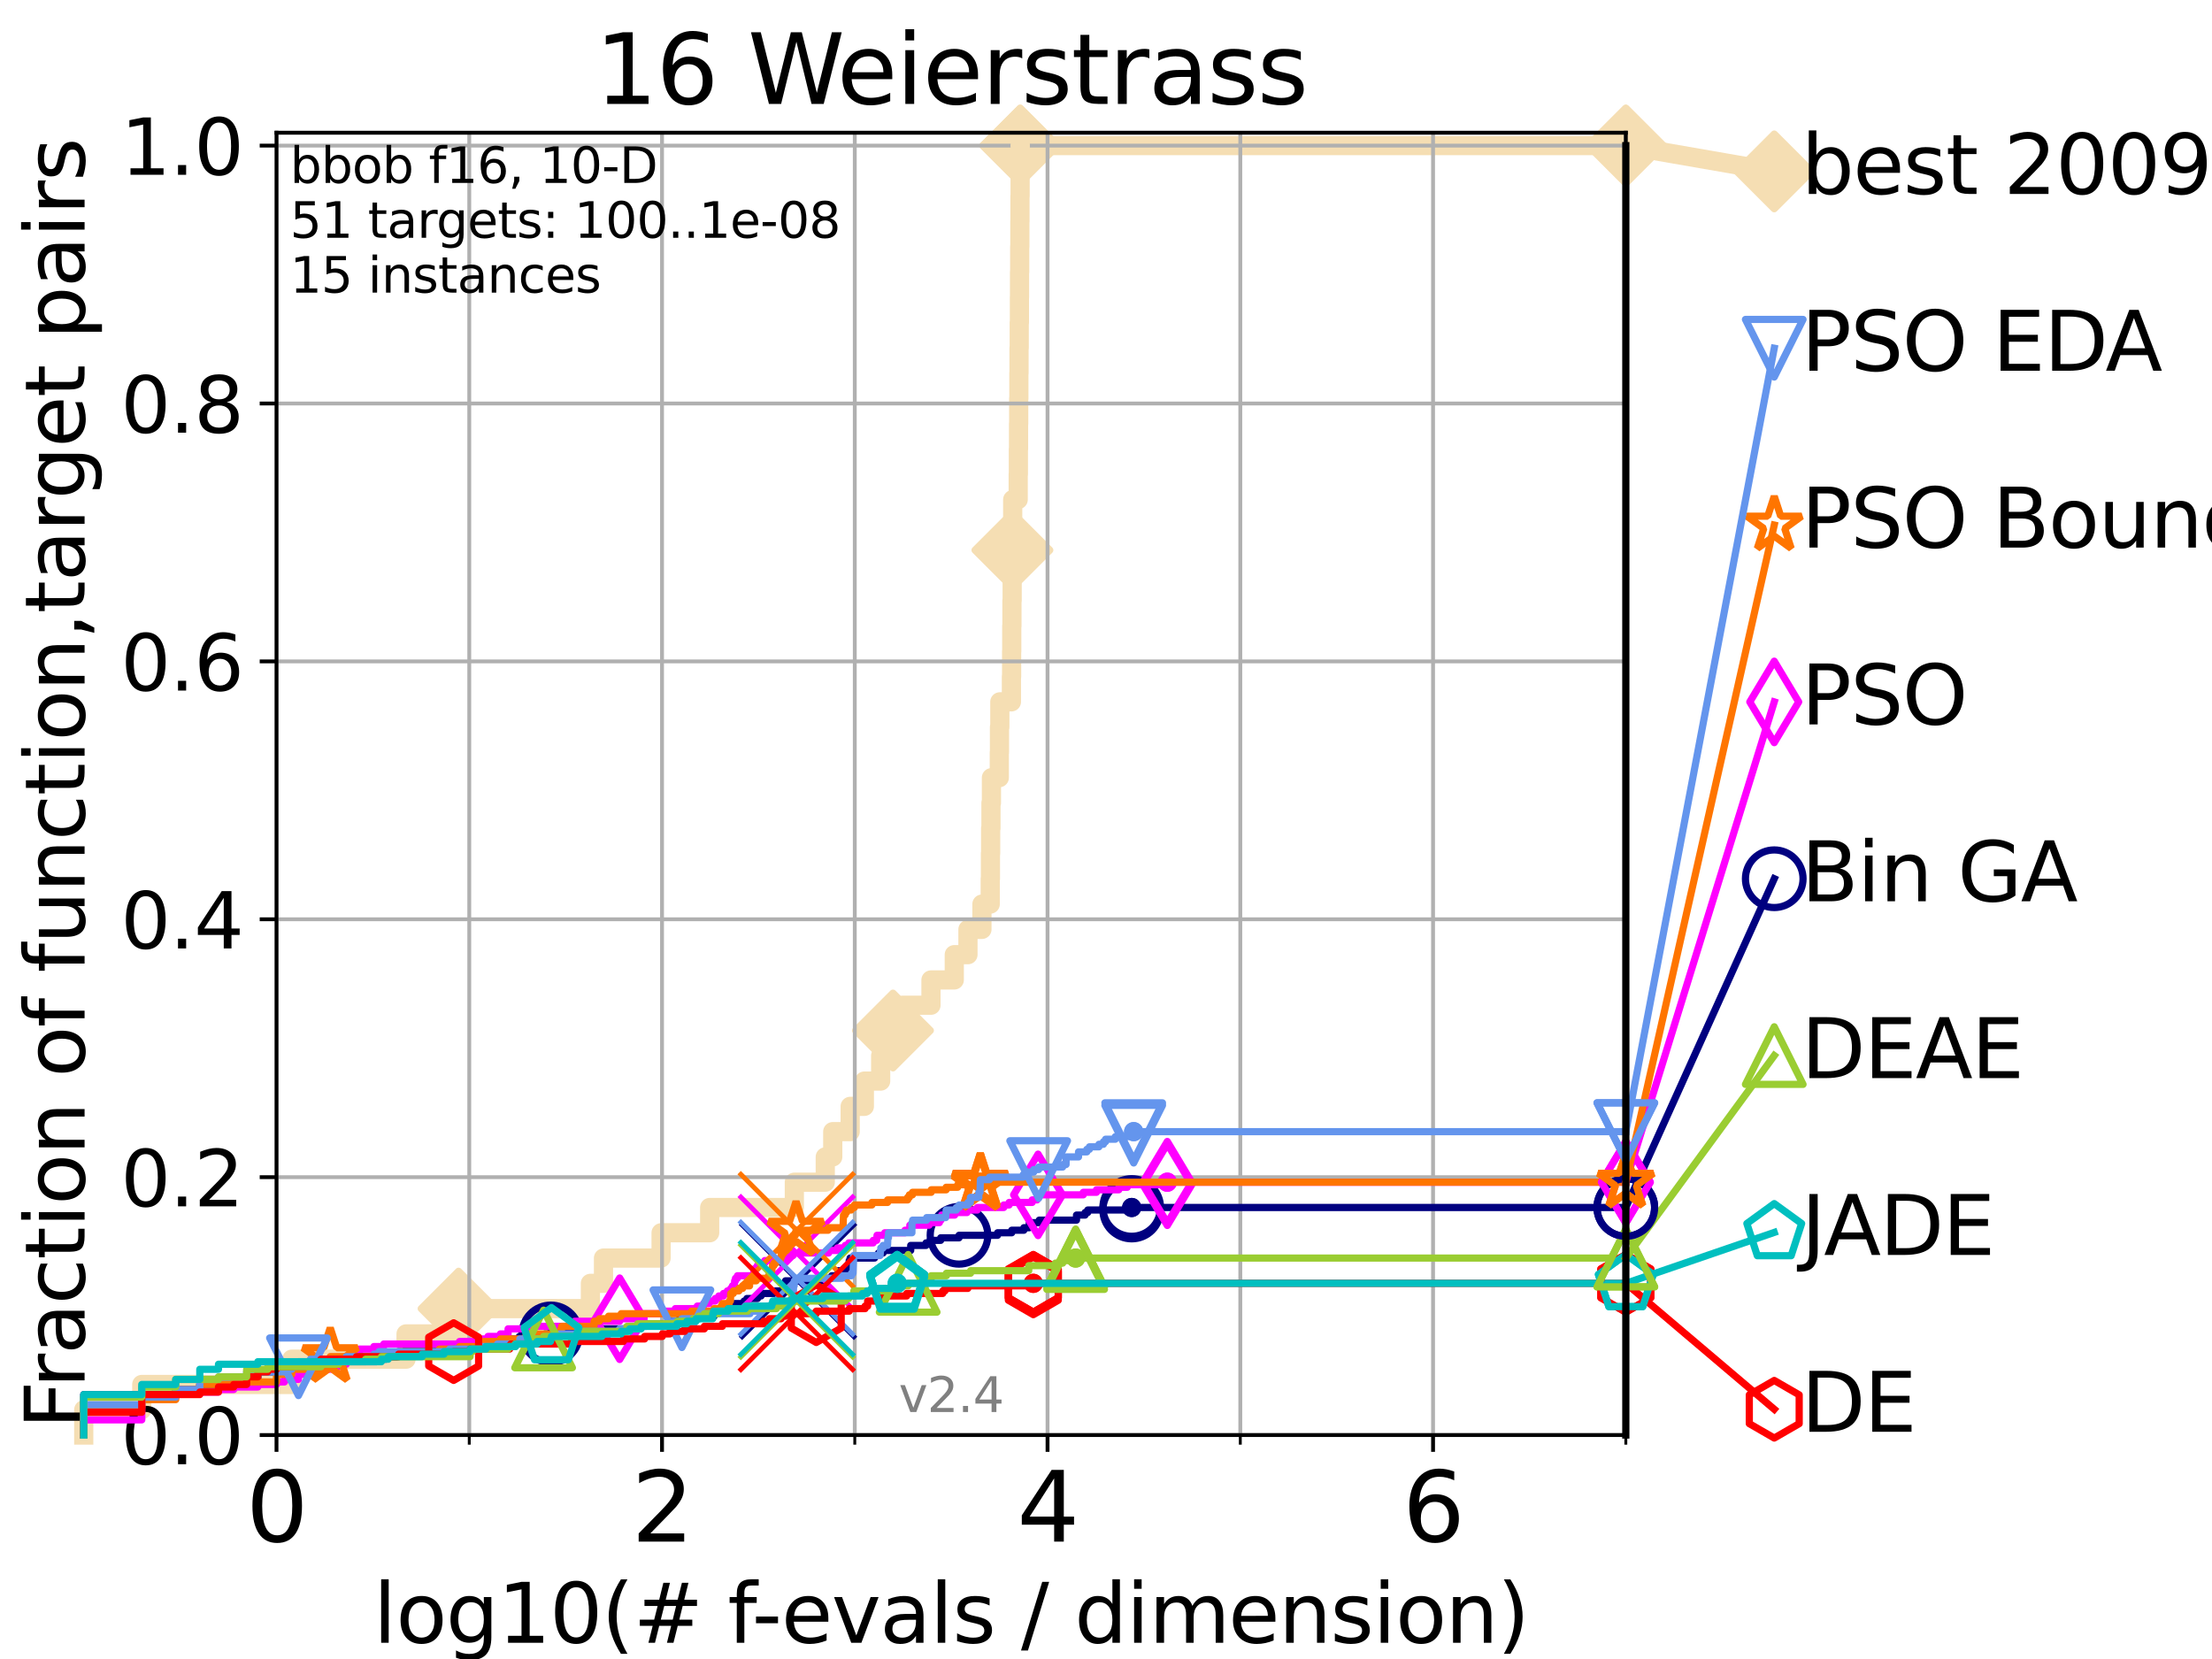 <?xml version="1.0" encoding="utf-8" standalone="no"?>
<!DOCTYPE svg PUBLIC "-//W3C//DTD SVG 1.1//EN"
  "http://www.w3.org/Graphics/SVG/1.1/DTD/svg11.dtd">
<svg height="345.6pt" version="1.1" viewBox="0 0 460.8 345.6" width="460.8pt" xmlns="http://www.w3.org/2000/svg" xmlns:xlink="http://www.w3.org/1999/xlink">
 <defs>
  <style type="text/css">*{stroke-linecap:butt;stroke-linejoin:round;}</style>
 </defs>
 <g id="figure_1">
  <g id="patch_1">
   <path d="M 0 345.6 
L 460.8 345.6 
L 460.8 0 
L 0 0 
z
" style="fill:#ffffff;"/>
  </g>
  <g id="axes_1">
   <g id="patch_2">
    <path d="M 57.6 298.944 
L 338.688 298.944 
L 338.688 27.648 
L 57.6 27.648 
z
" style="fill:#ffffff;"/>
   </g>
   <g id="line2d_1">
    <path d="M 17.445 298.944 
L 17.445 293.677 
L 29.533 293.677 
L 29.533 288.41 
L 60.78 288.41 
L 60.78 283.143 
L 84.588 283.143 
L 84.588 277.877 
L 95.526 277.877 
L 95.526 272.61 
L 122.989 272.61 
L 122.989 267.343 
L 125.718 267.343 
L 125.718 262.076 
L 137.718 262.076 
L 137.718 256.809 
L 147.839 256.809 
L 147.839 251.542 
L 165.476 251.542 
L 165.476 246.275 
L 171.918 246.275 
L 171.918 241.009 
L 173.477 241.009 
L 173.477 235.742 
L 177.107 235.742 
L 177.107 230.475 
L 180.061 230.475 
L 180.061 225.208 
L 183.458 225.208 
L 183.458 219.941 
L 186.02 219.941 
L 186.02 214.674 
L 188.07 214.674 
L 188.07 209.407 
L 193.939 209.407 
L 193.939 204.141 
L 198.793 204.141 
L 198.793 198.874 
L 201.643 198.874 
L 201.643 193.607 
L 204.554 193.607 
L 204.554 188.34 
L 206.282 188.34 
L 206.282 183.073 
L 206.326 183.073 
L 206.326 177.806 
L 206.368 177.806 
L 206.368 172.539 
L 206.434 172.539 
L 206.434 167.272 
L 206.531 167.272 
L 206.531 162.006 
L 208.172 162.006 
L 208.172 156.739 
L 208.208 156.739 
L 208.208 151.472 
L 208.282 151.472 
L 208.282 146.205 
L 210.695 146.205 
L 210.695 140.938 
L 210.738 140.938 
L 210.738 135.671 
L 210.768 135.671 
L 210.768 130.404 
L 210.806 130.404 
L 210.806 125.138 
L 210.849 125.138 
L 210.849 119.871 
L 210.902 119.871 
L 210.902 114.604 
L 210.922 114.604 
L 210.922 109.337 
L 210.964 109.337 
L 210.964 104.07 
L 212.11 104.07 
L 212.11 98.803 
L 212.146 98.803 
L 212.146 93.536 
L 212.183 93.536 
L 212.183 88.27 
L 212.215 88.27 
L 212.215 83.003 
L 212.248 83.003 
L 212.248 77.736 
L 212.281 77.736 
L 212.281 72.469 
L 212.322 72.469 
L 212.322 67.202 
L 212.363 67.202 
L 212.363 61.935 
L 212.388 61.935 
L 212.388 56.668 
L 212.421 56.668 
L 212.421 51.402 
L 212.453 51.402 
L 212.453 46.135 
L 212.476 46.135 
L 212.476 40.868 
L 212.508 40.868 
L 212.508 35.601 
L 212.531 35.601 
L 212.531 30.334 
L 338.688 30.334 
" style="fill:none;stroke:#f5deb3;stroke-linecap:square;stroke-width:4;"/>
   </g>
   <g id="line2d_2">
    <defs>
     <path d="M 0 7.778 
L 7.778 0 
L 0 -7.778 
L -7.778 0 
z
" id="m83a0d9191d" style="stroke:#f5deb3;stroke-linejoin:miter;stroke-width:1.5;"/>
    </defs>
    <g>
     <use style="fill:#f5deb3;stroke:#f5deb3;stroke-linejoin:miter;stroke-width:1.5;" x="95.526" xlink:href="#m83a0d9191d" y="272.61"/>
     <use style="fill:#f5deb3;stroke:#f5deb3;stroke-linejoin:miter;stroke-width:1.5;" x="186.02" xlink:href="#m83a0d9191d" y="214.674"/>
     <use style="fill:#f5deb3;stroke:#f5deb3;stroke-linejoin:miter;stroke-width:1.5;" x="210.902" xlink:href="#m83a0d9191d" y="114.604"/>
     <use style="fill:#f5deb3;stroke:#f5deb3;stroke-linejoin:miter;stroke-width:1.5;" x="212.531" xlink:href="#m83a0d9191d" y="30.334"/>
     <use style="fill:#f5deb3;stroke:#f5deb3;stroke-linejoin:miter;stroke-width:1.5;" x="212.531" xlink:href="#m83a0d9191d" y="30.334"/>
     <use style="fill:#f5deb3;stroke:#f5deb3;stroke-linejoin:miter;stroke-width:1.5;" x="338.688" xlink:href="#m83a0d9191d" y="30.334"/>
    </g>
   </g>
   <g id="line2d_3">
    <path style="fill:none;stroke:#f5deb3;stroke-linecap:square;stroke-width:4;"/>
    <g/>
   </g>
   <g id="line2d_4">
    <path d="M 338.688 30.334 
L 369.608 35.706 
" style="fill:none;stroke:#f5deb3;stroke-linecap:square;stroke-width:4;"/>
    <g>
     <use style="fill:#f5deb3;stroke:#f5deb3;stroke-linejoin:miter;stroke-width:1.5;" x="338.688" xlink:href="#m83a0d9191d" y="30.334"/>
     <use style="fill:#f5deb3;stroke:#f5deb3;stroke-linejoin:miter;stroke-width:1.5;" x="369.608" xlink:href="#m83a0d9191d" y="35.706"/>
    </g>
   </g>
   <g id="matplotlib.axis_1">
    <g id="xtick_1">
     <g id="line2d_5">
      <path clip-path="url(#p031cbcc865)" d="M 57.6 298.944 
L 57.6 27.648 
" style="fill:none;stroke:#b0b0b0;stroke-linecap:square;stroke-width:0.8;"/>
     </g>
     <g id="line2d_6">
      <defs>
       <path d="M 0 0 
L 0 3.5 
" id="m4e8549f6ac" style="stroke:#000000;stroke-width:0.8;"/>
      </defs>
      <g>
       <use style="stroke:#000000;stroke-width:0.8;" x="57.6" xlink:href="#m4e8549f6ac" y="298.944"/>
      </g>
     </g>
     <g id="text_1">
      <!-- 0 -->
      <g transform="translate(51.237 321.141)scale(0.2 -0.2)">
       <defs>
        <path d="M 2034 4250 
Q 1547 4250 1301 3770 
Q 1056 3291 1056 2328 
Q 1056 1369 1301 889 
Q 1547 409 2034 409 
Q 2525 409 2770 889 
Q 3016 1369 3016 2328 
Q 3016 3291 2770 3770 
Q 2525 4250 2034 4250 
z
M 2034 4750 
Q 2819 4750 3233 4129 
Q 3647 3509 3647 2328 
Q 3647 1150 3233 529 
Q 2819 -91 2034 -91 
Q 1250 -91 836 529 
Q 422 1150 422 2328 
Q 422 3509 836 4129 
Q 1250 4750 2034 4750 
z
" id="DejaVuSans-30" transform="scale(0.016)"/>
       </defs>
       <use xlink:href="#DejaVuSans-30"/>
      </g>
     </g>
    </g>
    <g id="xtick_2">
     <g id="line2d_7">
      <path clip-path="url(#p031cbcc865)" d="M 137.911 298.944 
L 137.911 27.648 
" style="fill:none;stroke:#b0b0b0;stroke-linecap:square;stroke-width:0.8;"/>
     </g>
     <g id="line2d_8">
      <g>
       <use style="stroke:#000000;stroke-width:0.8;" x="137.911" xlink:href="#m4e8549f6ac" y="298.944"/>
      </g>
     </g>
     <g id="text_2">
      <!-- 2 -->
      <g transform="translate(131.548 321.141)scale(0.2 -0.2)">
       <defs>
        <path d="M 1228 531 
L 3431 531 
L 3431 0 
L 469 0 
L 469 531 
Q 828 903 1448 1529 
Q 2069 2156 2228 2338 
Q 2531 2678 2651 2914 
Q 2772 3150 2772 3378 
Q 2772 3750 2511 3984 
Q 2250 4219 1831 4219 
Q 1534 4219 1204 4116 
Q 875 4013 500 3803 
L 500 4441 
Q 881 4594 1212 4672 
Q 1544 4750 1819 4750 
Q 2544 4750 2975 4387 
Q 3406 4025 3406 3419 
Q 3406 3131 3298 2873 
Q 3191 2616 2906 2266 
Q 2828 2175 2409 1742 
Q 1991 1309 1228 531 
z
" id="DejaVuSans-32" transform="scale(0.016)"/>
       </defs>
       <use xlink:href="#DejaVuSans-32"/>
      </g>
     </g>
    </g>
    <g id="xtick_3">
     <g id="line2d_9">
      <path clip-path="url(#p031cbcc865)" d="M 218.222 298.944 
L 218.222 27.648 
" style="fill:none;stroke:#b0b0b0;stroke-linecap:square;stroke-width:0.8;"/>
     </g>
     <g id="line2d_10">
      <g>
       <use style="stroke:#000000;stroke-width:0.8;" x="218.222" xlink:href="#m4e8549f6ac" y="298.944"/>
      </g>
     </g>
     <g id="text_3">
      <!-- 4 -->
      <g transform="translate(211.859 321.141)scale(0.2 -0.2)">
       <defs>
        <path d="M 2419 4116 
L 825 1625 
L 2419 1625 
L 2419 4116 
z
M 2253 4666 
L 3047 4666 
L 3047 1625 
L 3713 1625 
L 3713 1100 
L 3047 1100 
L 3047 0 
L 2419 0 
L 2419 1100 
L 313 1100 
L 313 1709 
L 2253 4666 
z
" id="DejaVuSans-34" transform="scale(0.016)"/>
       </defs>
       <use xlink:href="#DejaVuSans-34"/>
      </g>
     </g>
    </g>
    <g id="xtick_4">
     <g id="line2d_11">
      <path clip-path="url(#p031cbcc865)" d="M 298.533 298.944 
L 298.533 27.648 
" style="fill:none;stroke:#b0b0b0;stroke-linecap:square;stroke-width:0.8;"/>
     </g>
     <g id="line2d_12">
      <g>
       <use style="stroke:#000000;stroke-width:0.8;" x="298.533" xlink:href="#m4e8549f6ac" y="298.944"/>
      </g>
     </g>
     <g id="text_4">
      <!-- 6 -->
      <g transform="translate(292.17 321.141)scale(0.2 -0.2)">
       <defs>
        <path d="M 2113 2584 
Q 1688 2584 1439 2293 
Q 1191 2003 1191 1497 
Q 1191 994 1439 701 
Q 1688 409 2113 409 
Q 2538 409 2786 701 
Q 3034 994 3034 1497 
Q 3034 2003 2786 2293 
Q 2538 2584 2113 2584 
z
M 3366 4563 
L 3366 3988 
Q 3128 4100 2886 4159 
Q 2644 4219 2406 4219 
Q 1781 4219 1451 3797 
Q 1122 3375 1075 2522 
Q 1259 2794 1537 2939 
Q 1816 3084 2150 3084 
Q 2853 3084 3261 2657 
Q 3669 2231 3669 1497 
Q 3669 778 3244 343 
Q 2819 -91 2113 -91 
Q 1303 -91 875 529 
Q 447 1150 447 2328 
Q 447 3434 972 4092 
Q 1497 4750 2381 4750 
Q 2619 4750 2861 4703 
Q 3103 4656 3366 4563 
z
" id="DejaVuSans-36" transform="scale(0.016)"/>
       </defs>
       <use xlink:href="#DejaVuSans-36"/>
      </g>
     </g>
    </g>
    <g id="xtick_5">
     <g id="line2d_13">
      <path clip-path="url(#p031cbcc865)" d="M 97.755 298.944 
L 97.755 27.648 
" style="fill:none;stroke:#b0b0b0;stroke-linecap:square;stroke-width:0.8;"/>
     </g>
     <g id="line2d_14">
      <defs>
       <path d="M 0 0 
L 0 2 
" id="m90f4083829" style="stroke:#000000;stroke-width:0.6;"/>
      </defs>
      <g>
       <use style="stroke:#000000;stroke-width:0.6;" x="97.755" xlink:href="#m90f4083829" y="298.944"/>
      </g>
     </g>
    </g>
    <g id="xtick_6">
     <g id="line2d_15">
      <path clip-path="url(#p031cbcc865)" d="M 178.066 298.944 
L 178.066 27.648 
" style="fill:none;stroke:#b0b0b0;stroke-linecap:square;stroke-width:0.8;"/>
     </g>
     <g id="line2d_16">
      <g>
       <use style="stroke:#000000;stroke-width:0.6;" x="178.066" xlink:href="#m90f4083829" y="298.944"/>
      </g>
     </g>
    </g>
    <g id="xtick_7">
     <g id="line2d_17">
      <path clip-path="url(#p031cbcc865)" d="M 258.377 298.944 
L 258.377 27.648 
" style="fill:none;stroke:#b0b0b0;stroke-linecap:square;stroke-width:0.8;"/>
     </g>
     <g id="line2d_18">
      <g>
       <use style="stroke:#000000;stroke-width:0.6;" x="258.377" xlink:href="#m90f4083829" y="298.944"/>
      </g>
     </g>
    </g>
    <g id="xtick_8">
     <g id="line2d_19">
      <path clip-path="url(#p031cbcc865)" d="M 338.688 298.944 
L 338.688 27.648 
" style="fill:none;stroke:#b0b0b0;stroke-linecap:square;stroke-width:0.8;"/>
     </g>
     <g id="line2d_20">
      <g>
       <use style="stroke:#000000;stroke-width:0.6;" x="338.688" xlink:href="#m90f4083829" y="298.944"/>
      </g>
     </g>
    </g>
    <g id="text_5">
     <!-- log10(# f-evals / dimension) -->
     <g transform="translate(77.764 342.218)scale(0.17 -0.17)">
      <defs>
       <path d="M 603 4863 
L 1178 4863 
L 1178 0 
L 603 0 
L 603 4863 
z
" id="DejaVuSans-6c" transform="scale(0.016)"/>
       <path d="M 1959 3097 
Q 1497 3097 1228 2736 
Q 959 2375 959 1747 
Q 959 1119 1226 758 
Q 1494 397 1959 397 
Q 2419 397 2687 759 
Q 2956 1122 2956 1747 
Q 2956 2369 2687 2733 
Q 2419 3097 1959 3097 
z
M 1959 3584 
Q 2709 3584 3137 3096 
Q 3566 2609 3566 1747 
Q 3566 888 3137 398 
Q 2709 -91 1959 -91 
Q 1206 -91 779 398 
Q 353 888 353 1747 
Q 353 2609 779 3096 
Q 1206 3584 1959 3584 
z
" id="DejaVuSans-6f" transform="scale(0.016)"/>
       <path d="M 2906 1791 
Q 2906 2416 2648 2759 
Q 2391 3103 1925 3103 
Q 1463 3103 1205 2759 
Q 947 2416 947 1791 
Q 947 1169 1205 825 
Q 1463 481 1925 481 
Q 2391 481 2648 825 
Q 2906 1169 2906 1791 
z
M 3481 434 
Q 3481 -459 3084 -895 
Q 2688 -1331 1869 -1331 
Q 1566 -1331 1297 -1286 
Q 1028 -1241 775 -1147 
L 775 -588 
Q 1028 -725 1275 -790 
Q 1522 -856 1778 -856 
Q 2344 -856 2625 -561 
Q 2906 -266 2906 331 
L 2906 616 
Q 2728 306 2450 153 
Q 2172 0 1784 0 
Q 1141 0 747 490 
Q 353 981 353 1791 
Q 353 2603 747 3093 
Q 1141 3584 1784 3584 
Q 2172 3584 2450 3431 
Q 2728 3278 2906 2969 
L 2906 3500 
L 3481 3500 
L 3481 434 
z
" id="DejaVuSans-67" transform="scale(0.016)"/>
       <path d="M 794 531 
L 1825 531 
L 1825 4091 
L 703 3866 
L 703 4441 
L 1819 4666 
L 2450 4666 
L 2450 531 
L 3481 531 
L 3481 0 
L 794 0 
L 794 531 
z
" id="DejaVuSans-31" transform="scale(0.016)"/>
       <path d="M 1984 4856 
Q 1566 4138 1362 3434 
Q 1159 2731 1159 2009 
Q 1159 1288 1364 580 
Q 1569 -128 1984 -844 
L 1484 -844 
Q 1016 -109 783 600 
Q 550 1309 550 2009 
Q 550 2706 781 3412 
Q 1013 4119 1484 4856 
L 1984 4856 
z
" id="DejaVuSans-28" transform="scale(0.016)"/>
       <path d="M 3272 2816 
L 2363 2816 
L 2100 1772 
L 3016 1772 
L 3272 2816 
z
M 2803 4594 
L 2478 3297 
L 3391 3297 
L 3719 4594 
L 4219 4594 
L 3897 3297 
L 4872 3297 
L 4872 2816 
L 3775 2816 
L 3519 1772 
L 4513 1772 
L 4513 1294 
L 3397 1294 
L 3072 0 
L 2572 0 
L 2894 1294 
L 1978 1294 
L 1656 0 
L 1153 0 
L 1478 1294 
L 494 1294 
L 494 1772 
L 1594 1772 
L 1856 2816 
L 850 2816 
L 850 3297 
L 1978 3297 
L 2297 4594 
L 2803 4594 
z
" id="DejaVuSans-23" transform="scale(0.016)"/>
       <path id="DejaVuSans-20" transform="scale(0.016)"/>
       <path d="M 2375 4863 
L 2375 4384 
L 1825 4384 
Q 1516 4384 1395 4259 
Q 1275 4134 1275 3809 
L 1275 3500 
L 2222 3500 
L 2222 3053 
L 1275 3053 
L 1275 0 
L 697 0 
L 697 3053 
L 147 3053 
L 147 3500 
L 697 3500 
L 697 3744 
Q 697 4328 969 4595 
Q 1241 4863 1831 4863 
L 2375 4863 
z
" id="DejaVuSans-66" transform="scale(0.016)"/>
       <path d="M 313 2009 
L 1997 2009 
L 1997 1497 
L 313 1497 
L 313 2009 
z
" id="DejaVuSans-2d" transform="scale(0.016)"/>
       <path d="M 3597 1894 
L 3597 1613 
L 953 1613 
Q 991 1019 1311 708 
Q 1631 397 2203 397 
Q 2534 397 2845 478 
Q 3156 559 3463 722 
L 3463 178 
Q 3153 47 2828 -22 
Q 2503 -91 2169 -91 
Q 1331 -91 842 396 
Q 353 884 353 1716 
Q 353 2575 817 3079 
Q 1281 3584 2069 3584 
Q 2775 3584 3186 3129 
Q 3597 2675 3597 1894 
z
M 3022 2063 
Q 3016 2534 2758 2815 
Q 2500 3097 2075 3097 
Q 1594 3097 1305 2825 
Q 1016 2553 972 2059 
L 3022 2063 
z
" id="DejaVuSans-65" transform="scale(0.016)"/>
       <path d="M 191 3500 
L 800 3500 
L 1894 563 
L 2988 3500 
L 3597 3500 
L 2284 0 
L 1503 0 
L 191 3500 
z
" id="DejaVuSans-76" transform="scale(0.016)"/>
       <path d="M 2194 1759 
Q 1497 1759 1228 1600 
Q 959 1441 959 1056 
Q 959 750 1161 570 
Q 1363 391 1709 391 
Q 2188 391 2477 730 
Q 2766 1069 2766 1631 
L 2766 1759 
L 2194 1759 
z
M 3341 1997 
L 3341 0 
L 2766 0 
L 2766 531 
Q 2569 213 2275 61 
Q 1981 -91 1556 -91 
Q 1019 -91 701 211 
Q 384 513 384 1019 
Q 384 1609 779 1909 
Q 1175 2209 1959 2209 
L 2766 2209 
L 2766 2266 
Q 2766 2663 2505 2880 
Q 2244 3097 1772 3097 
Q 1472 3097 1187 3025 
Q 903 2953 641 2809 
L 641 3341 
Q 956 3463 1253 3523 
Q 1550 3584 1831 3584 
Q 2591 3584 2966 3190 
Q 3341 2797 3341 1997 
z
" id="DejaVuSans-61" transform="scale(0.016)"/>
       <path d="M 2834 3397 
L 2834 2853 
Q 2591 2978 2328 3040 
Q 2066 3103 1784 3103 
Q 1356 3103 1142 2972 
Q 928 2841 928 2578 
Q 928 2378 1081 2264 
Q 1234 2150 1697 2047 
L 1894 2003 
Q 2506 1872 2764 1633 
Q 3022 1394 3022 966 
Q 3022 478 2636 193 
Q 2250 -91 1575 -91 
Q 1294 -91 989 -36 
Q 684 19 347 128 
L 347 722 
Q 666 556 975 473 
Q 1284 391 1588 391 
Q 1994 391 2212 530 
Q 2431 669 2431 922 
Q 2431 1156 2273 1281 
Q 2116 1406 1581 1522 
L 1381 1569 
Q 847 1681 609 1914 
Q 372 2147 372 2553 
Q 372 3047 722 3315 
Q 1072 3584 1716 3584 
Q 2034 3584 2315 3537 
Q 2597 3491 2834 3397 
z
" id="DejaVuSans-73" transform="scale(0.016)"/>
       <path d="M 1625 4666 
L 2156 4666 
L 531 -594 
L 0 -594 
L 1625 4666 
z
" id="DejaVuSans-2f" transform="scale(0.016)"/>
       <path d="M 2906 2969 
L 2906 4863 
L 3481 4863 
L 3481 0 
L 2906 0 
L 2906 525 
Q 2725 213 2448 61 
Q 2172 -91 1784 -91 
Q 1150 -91 751 415 
Q 353 922 353 1747 
Q 353 2572 751 3078 
Q 1150 3584 1784 3584 
Q 2172 3584 2448 3432 
Q 2725 3281 2906 2969 
z
M 947 1747 
Q 947 1113 1208 752 
Q 1469 391 1925 391 
Q 2381 391 2643 752 
Q 2906 1113 2906 1747 
Q 2906 2381 2643 2742 
Q 2381 3103 1925 3103 
Q 1469 3103 1208 2742 
Q 947 2381 947 1747 
z
" id="DejaVuSans-64" transform="scale(0.016)"/>
       <path d="M 603 3500 
L 1178 3500 
L 1178 0 
L 603 0 
L 603 3500 
z
M 603 4863 
L 1178 4863 
L 1178 4134 
L 603 4134 
L 603 4863 
z
" id="DejaVuSans-69" transform="scale(0.016)"/>
       <path d="M 3328 2828 
Q 3544 3216 3844 3400 
Q 4144 3584 4550 3584 
Q 5097 3584 5394 3201 
Q 5691 2819 5691 2113 
L 5691 0 
L 5113 0 
L 5113 2094 
Q 5113 2597 4934 2840 
Q 4756 3084 4391 3084 
Q 3944 3084 3684 2787 
Q 3425 2491 3425 1978 
L 3425 0 
L 2847 0 
L 2847 2094 
Q 2847 2600 2669 2842 
Q 2491 3084 2119 3084 
Q 1678 3084 1418 2786 
Q 1159 2488 1159 1978 
L 1159 0 
L 581 0 
L 581 3500 
L 1159 3500 
L 1159 2956 
Q 1356 3278 1631 3431 
Q 1906 3584 2284 3584 
Q 2666 3584 2933 3390 
Q 3200 3197 3328 2828 
z
" id="DejaVuSans-6d" transform="scale(0.016)"/>
       <path d="M 3513 2113 
L 3513 0 
L 2938 0 
L 2938 2094 
Q 2938 2591 2744 2837 
Q 2550 3084 2163 3084 
Q 1697 3084 1428 2787 
Q 1159 2491 1159 1978 
L 1159 0 
L 581 0 
L 581 3500 
L 1159 3500 
L 1159 2956 
Q 1366 3272 1645 3428 
Q 1925 3584 2291 3584 
Q 2894 3584 3203 3211 
Q 3513 2838 3513 2113 
z
" id="DejaVuSans-6e" transform="scale(0.016)"/>
       <path d="M 513 4856 
L 1013 4856 
Q 1481 4119 1714 3412 
Q 1947 2706 1947 2009 
Q 1947 1309 1714 600 
Q 1481 -109 1013 -844 
L 513 -844 
Q 928 -128 1133 580 
Q 1338 1288 1338 2009 
Q 1338 2731 1133 3434 
Q 928 4138 513 4856 
z
" id="DejaVuSans-29" transform="scale(0.016)"/>
      </defs>
      <use xlink:href="#DejaVuSans-6c"/>
      <use x="27.783" xlink:href="#DejaVuSans-6f"/>
      <use x="88.965" xlink:href="#DejaVuSans-67"/>
      <use x="152.441" xlink:href="#DejaVuSans-31"/>
      <use x="216.064" xlink:href="#DejaVuSans-30"/>
      <use x="279.688" xlink:href="#DejaVuSans-28"/>
      <use x="318.701" xlink:href="#DejaVuSans-23"/>
      <use x="402.49" xlink:href="#DejaVuSans-20"/>
      <use x="434.277" xlink:href="#DejaVuSans-66"/>
      <use x="463.982" xlink:href="#DejaVuSans-2d"/>
      <use x="500.066" xlink:href="#DejaVuSans-65"/>
      <use x="561.59" xlink:href="#DejaVuSans-76"/>
      <use x="620.77" xlink:href="#DejaVuSans-61"/>
      <use x="682.049" xlink:href="#DejaVuSans-6c"/>
      <use x="709.832" xlink:href="#DejaVuSans-73"/>
      <use x="761.932" xlink:href="#DejaVuSans-20"/>
      <use x="793.719" xlink:href="#DejaVuSans-2f"/>
      <use x="827.41" xlink:href="#DejaVuSans-20"/>
      <use x="859.197" xlink:href="#DejaVuSans-64"/>
      <use x="922.674" xlink:href="#DejaVuSans-69"/>
      <use x="950.457" xlink:href="#DejaVuSans-6d"/>
      <use x="1047.869" xlink:href="#DejaVuSans-65"/>
      <use x="1109.393" xlink:href="#DejaVuSans-6e"/>
      <use x="1172.771" xlink:href="#DejaVuSans-73"/>
      <use x="1224.871" xlink:href="#DejaVuSans-69"/>
      <use x="1252.654" xlink:href="#DejaVuSans-6f"/>
      <use x="1313.836" xlink:href="#DejaVuSans-6e"/>
      <use x="1377.215" xlink:href="#DejaVuSans-29"/>
     </g>
    </g>
   </g>
   <g id="matplotlib.axis_2">
    <g id="ytick_1">
     <g id="line2d_21">
      <path clip-path="url(#p031cbcc865)" d="M 57.6 298.944 
L 338.688 298.944 
" style="fill:none;stroke:#b0b0b0;stroke-linecap:square;stroke-width:0.8;"/>
     </g>
     <g id="line2d_22">
      <defs>
       <path d="M 0 0 
L -3.5 0 
" id="m3a7790fdb4" style="stroke:#000000;stroke-width:0.8;"/>
      </defs>
      <g>
       <use style="stroke:#000000;stroke-width:0.8;" x="57.6" xlink:href="#m3a7790fdb4" y="298.944"/>
      </g>
     </g>
     <g id="text_6">
      <!-- 0.0 -->
      <g transform="translate(25.155 305.023)scale(0.16 -0.16)">
       <defs>
        <path d="M 684 794 
L 1344 794 
L 1344 0 
L 684 0 
L 684 794 
z
" id="DejaVuSans-2e" transform="scale(0.016)"/>
       </defs>
       <use xlink:href="#DejaVuSans-30"/>
       <use x="63.623" xlink:href="#DejaVuSans-2e"/>
       <use x="95.41" xlink:href="#DejaVuSans-30"/>
      </g>
     </g>
    </g>
    <g id="ytick_2">
     <g id="line2d_23">
      <path clip-path="url(#p031cbcc865)" d="M 57.6 245.222 
L 338.688 245.222 
" style="fill:none;stroke:#b0b0b0;stroke-linecap:square;stroke-width:0.8;"/>
     </g>
     <g id="line2d_24">
      <g>
       <use style="stroke:#000000;stroke-width:0.8;" x="57.6" xlink:href="#m3a7790fdb4" y="245.222"/>
      </g>
     </g>
     <g id="text_7">
      <!-- 0.2 -->
      <g transform="translate(25.155 251.301)scale(0.16 -0.16)">
       <use xlink:href="#DejaVuSans-30"/>
       <use x="63.623" xlink:href="#DejaVuSans-2e"/>
       <use x="95.41" xlink:href="#DejaVuSans-32"/>
      </g>
     </g>
    </g>
    <g id="ytick_3">
     <g id="line2d_25">
      <path clip-path="url(#p031cbcc865)" d="M 57.6 191.5 
L 338.688 191.5 
" style="fill:none;stroke:#b0b0b0;stroke-linecap:square;stroke-width:0.8;"/>
     </g>
     <g id="line2d_26">
      <g>
       <use style="stroke:#000000;stroke-width:0.8;" x="57.6" xlink:href="#m3a7790fdb4" y="191.5"/>
      </g>
     </g>
     <g id="text_8">
      <!-- 0.4 -->
      <g transform="translate(25.155 197.579)scale(0.16 -0.16)">
       <use xlink:href="#DejaVuSans-30"/>
       <use x="63.623" xlink:href="#DejaVuSans-2e"/>
       <use x="95.41" xlink:href="#DejaVuSans-34"/>
      </g>
     </g>
    </g>
    <g id="ytick_4">
     <g id="line2d_27">
      <path clip-path="url(#p031cbcc865)" d="M 57.6 137.778 
L 338.688 137.778 
" style="fill:none;stroke:#b0b0b0;stroke-linecap:square;stroke-width:0.8;"/>
     </g>
     <g id="line2d_28">
      <g>
       <use style="stroke:#000000;stroke-width:0.8;" x="57.6" xlink:href="#m3a7790fdb4" y="137.778"/>
      </g>
     </g>
     <g id="text_9">
      <!-- 0.6 -->
      <g transform="translate(25.155 143.857)scale(0.16 -0.16)">
       <use xlink:href="#DejaVuSans-30"/>
       <use x="63.623" xlink:href="#DejaVuSans-2e"/>
       <use x="95.41" xlink:href="#DejaVuSans-36"/>
      </g>
     </g>
    </g>
    <g id="ytick_5">
     <g id="line2d_29">
      <path clip-path="url(#p031cbcc865)" d="M 57.6 84.056 
L 338.688 84.056 
" style="fill:none;stroke:#b0b0b0;stroke-linecap:square;stroke-width:0.8;"/>
     </g>
     <g id="line2d_30">
      <g>
       <use style="stroke:#000000;stroke-width:0.8;" x="57.6" xlink:href="#m3a7790fdb4" y="84.056"/>
      </g>
     </g>
     <g id="text_10">
      <!-- 0.8 -->
      <g transform="translate(25.155 90.135)scale(0.16 -0.16)">
       <defs>
        <path d="M 2034 2216 
Q 1584 2216 1326 1975 
Q 1069 1734 1069 1313 
Q 1069 891 1326 650 
Q 1584 409 2034 409 
Q 2484 409 2743 651 
Q 3003 894 3003 1313 
Q 3003 1734 2745 1975 
Q 2488 2216 2034 2216 
z
M 1403 2484 
Q 997 2584 770 2862 
Q 544 3141 544 3541 
Q 544 4100 942 4425 
Q 1341 4750 2034 4750 
Q 2731 4750 3128 4425 
Q 3525 4100 3525 3541 
Q 3525 3141 3298 2862 
Q 3072 2584 2669 2484 
Q 3125 2378 3379 2068 
Q 3634 1759 3634 1313 
Q 3634 634 3220 271 
Q 2806 -91 2034 -91 
Q 1263 -91 848 271 
Q 434 634 434 1313 
Q 434 1759 690 2068 
Q 947 2378 1403 2484 
z
M 1172 3481 
Q 1172 3119 1398 2916 
Q 1625 2713 2034 2713 
Q 2441 2713 2670 2916 
Q 2900 3119 2900 3481 
Q 2900 3844 2670 4047 
Q 2441 4250 2034 4250 
Q 1625 4250 1398 4047 
Q 1172 3844 1172 3481 
z
" id="DejaVuSans-38" transform="scale(0.016)"/>
       </defs>
       <use xlink:href="#DejaVuSans-30"/>
       <use x="63.623" xlink:href="#DejaVuSans-2e"/>
       <use x="95.41" xlink:href="#DejaVuSans-38"/>
      </g>
     </g>
    </g>
    <g id="ytick_6">
     <g id="line2d_31">
      <path clip-path="url(#p031cbcc865)" d="M 57.6 30.334 
L 338.688 30.334 
" style="fill:none;stroke:#b0b0b0;stroke-linecap:square;stroke-width:0.8;"/>
     </g>
     <g id="line2d_32">
      <g>
       <use style="stroke:#000000;stroke-width:0.8;" x="57.6" xlink:href="#m3a7790fdb4" y="30.334"/>
      </g>
     </g>
     <g id="text_11">
      <!-- 1.0 -->
      <g transform="translate(25.155 36.413)scale(0.16 -0.16)">
       <use xlink:href="#DejaVuSans-31"/>
       <use x="63.623" xlink:href="#DejaVuSans-2e"/>
       <use x="95.41" xlink:href="#DejaVuSans-30"/>
      </g>
     </g>
    </g>
    <g id="text_12">
     <!-- Fraction of function,target pairs -->
     <g transform="translate(17.62 297.681)rotate(-90)scale(0.17 -0.17)">
      <defs>
       <path d="M 628 4666 
L 3309 4666 
L 3309 4134 
L 1259 4134 
L 1259 2759 
L 3109 2759 
L 3109 2228 
L 1259 2228 
L 1259 0 
L 628 0 
L 628 4666 
z
" id="DejaVuSans-46" transform="scale(0.016)"/>
       <path d="M 2631 2963 
Q 2534 3019 2420 3045 
Q 2306 3072 2169 3072 
Q 1681 3072 1420 2755 
Q 1159 2438 1159 1844 
L 1159 0 
L 581 0 
L 581 3500 
L 1159 3500 
L 1159 2956 
Q 1341 3275 1631 3429 
Q 1922 3584 2338 3584 
Q 2397 3584 2469 3576 
Q 2541 3569 2628 3553 
L 2631 2963 
z
" id="DejaVuSans-72" transform="scale(0.016)"/>
       <path d="M 3122 3366 
L 3122 2828 
Q 2878 2963 2633 3030 
Q 2388 3097 2138 3097 
Q 1578 3097 1268 2742 
Q 959 2388 959 1747 
Q 959 1106 1268 751 
Q 1578 397 2138 397 
Q 2388 397 2633 464 
Q 2878 531 3122 666 
L 3122 134 
Q 2881 22 2623 -34 
Q 2366 -91 2075 -91 
Q 1284 -91 818 406 
Q 353 903 353 1747 
Q 353 2603 823 3093 
Q 1294 3584 2113 3584 
Q 2378 3584 2631 3529 
Q 2884 3475 3122 3366 
z
" id="DejaVuSans-63" transform="scale(0.016)"/>
       <path d="M 1172 4494 
L 1172 3500 
L 2356 3500 
L 2356 3053 
L 1172 3053 
L 1172 1153 
Q 1172 725 1289 603 
Q 1406 481 1766 481 
L 2356 481 
L 2356 0 
L 1766 0 
Q 1100 0 847 248 
Q 594 497 594 1153 
L 594 3053 
L 172 3053 
L 172 3500 
L 594 3500 
L 594 4494 
L 1172 4494 
z
" id="DejaVuSans-74" transform="scale(0.016)"/>
       <path d="M 544 1381 
L 544 3500 
L 1119 3500 
L 1119 1403 
Q 1119 906 1312 657 
Q 1506 409 1894 409 
Q 2359 409 2629 706 
Q 2900 1003 2900 1516 
L 2900 3500 
L 3475 3500 
L 3475 0 
L 2900 0 
L 2900 538 
Q 2691 219 2414 64 
Q 2138 -91 1772 -91 
Q 1169 -91 856 284 
Q 544 659 544 1381 
z
M 1991 3584 
L 1991 3584 
z
" id="DejaVuSans-75" transform="scale(0.016)"/>
       <path d="M 750 794 
L 1409 794 
L 1409 256 
L 897 -744 
L 494 -744 
L 750 256 
L 750 794 
z
" id="DejaVuSans-2c" transform="scale(0.016)"/>
       <path d="M 1159 525 
L 1159 -1331 
L 581 -1331 
L 581 3500 
L 1159 3500 
L 1159 2969 
Q 1341 3281 1617 3432 
Q 1894 3584 2278 3584 
Q 2916 3584 3314 3078 
Q 3713 2572 3713 1747 
Q 3713 922 3314 415 
Q 2916 -91 2278 -91 
Q 1894 -91 1617 61 
Q 1341 213 1159 525 
z
M 3116 1747 
Q 3116 2381 2855 2742 
Q 2594 3103 2138 3103 
Q 1681 3103 1420 2742 
Q 1159 2381 1159 1747 
Q 1159 1113 1420 752 
Q 1681 391 2138 391 
Q 2594 391 2855 752 
Q 3116 1113 3116 1747 
z
" id="DejaVuSans-70" transform="scale(0.016)"/>
      </defs>
      <use xlink:href="#DejaVuSans-46"/>
      <use x="50.27" xlink:href="#DejaVuSans-72"/>
      <use x="91.383" xlink:href="#DejaVuSans-61"/>
      <use x="152.662" xlink:href="#DejaVuSans-63"/>
      <use x="207.643" xlink:href="#DejaVuSans-74"/>
      <use x="246.852" xlink:href="#DejaVuSans-69"/>
      <use x="274.635" xlink:href="#DejaVuSans-6f"/>
      <use x="335.816" xlink:href="#DejaVuSans-6e"/>
      <use x="399.195" xlink:href="#DejaVuSans-20"/>
      <use x="430.982" xlink:href="#DejaVuSans-6f"/>
      <use x="492.164" xlink:href="#DejaVuSans-66"/>
      <use x="527.369" xlink:href="#DejaVuSans-20"/>
      <use x="559.156" xlink:href="#DejaVuSans-66"/>
      <use x="594.361" xlink:href="#DejaVuSans-75"/>
      <use x="657.74" xlink:href="#DejaVuSans-6e"/>
      <use x="721.119" xlink:href="#DejaVuSans-63"/>
      <use x="776.1" xlink:href="#DejaVuSans-74"/>
      <use x="815.309" xlink:href="#DejaVuSans-69"/>
      <use x="843.092" xlink:href="#DejaVuSans-6f"/>
      <use x="904.273" xlink:href="#DejaVuSans-6e"/>
      <use x="967.652" xlink:href="#DejaVuSans-2c"/>
      <use x="999.439" xlink:href="#DejaVuSans-74"/>
      <use x="1038.648" xlink:href="#DejaVuSans-61"/>
      <use x="1099.928" xlink:href="#DejaVuSans-72"/>
      <use x="1139.291" xlink:href="#DejaVuSans-67"/>
      <use x="1202.768" xlink:href="#DejaVuSans-65"/>
      <use x="1264.291" xlink:href="#DejaVuSans-74"/>
      <use x="1303.5" xlink:href="#DejaVuSans-20"/>
      <use x="1335.287" xlink:href="#DejaVuSans-70"/>
      <use x="1398.764" xlink:href="#DejaVuSans-61"/>
      <use x="1460.043" xlink:href="#DejaVuSans-69"/>
      <use x="1487.826" xlink:href="#DejaVuSans-72"/>
      <use x="1528.939" xlink:href="#DejaVuSans-73"/>
     </g>
    </g>
   </g>
   <g id="line2d_33">
    <defs>
     <path d="M 0 1.5 
C 0.398 1.5 0.779 1.342 1.061 1.061 
C 1.342 0.779 1.5 0.398 1.5 0 
C 1.5 -0.398 1.342 -0.779 1.061 -1.061 
C 0.779 -1.342 0.398 -1.5 0 -1.5 
C -0.398 -1.5 -0.779 -1.342 -1.061 -1.061 
C -1.342 -0.779 -1.5 -0.398 -1.5 0 
C -1.5 0.398 -1.342 0.779 -1.061 1.061 
C -0.779 1.342 -0.398 1.5 0 1.5 
z
" id="m8db329b87f" style="stroke:#f5deb3;"/>
    </defs>
    <g>
     <use style="fill:#f5deb3;stroke:#f5deb3;" x="212.531" xlink:href="#m8db329b87f" y="30.334"/>
     <use style="fill:#f5deb3;stroke:#f5deb3;" x="212.531" xlink:href="#m8db329b87f" y="30.334"/>
    </g>
   </g>
   <g id="line2d_34">
    <defs>
     <path d="M 0 1.5 
C 0.398 1.5 0.779 1.342 1.061 1.061 
C 1.342 0.779 1.5 0.398 1.5 0 
C 1.5 -0.398 1.342 -0.779 1.061 -1.061 
C 0.779 -1.342 0.398 -1.5 0 -1.5 
C -0.398 -1.5 -0.779 -1.342 -1.061 -1.061 
C -1.342 -0.779 -1.5 -0.398 -1.5 0 
C -1.5 0.398 -1.342 0.779 -1.061 1.061 
C -0.779 1.342 -0.398 1.5 0 1.5 
z
" id="mcb48cdad97" style="stroke:#000080;"/>
    </defs>
    <g>
     <use style="fill:#000080;stroke:#000080;" x="235.756" xlink:href="#mcb48cdad97" y="251.542"/>
     <use style="fill:#000080;stroke:#000080;" x="235.756" xlink:href="#mcb48cdad97" y="251.542"/>
    </g>
   </g>
   <g id="line2d_35">
    <path d="M 17.445 298.944 
L 17.445 290.517 
L 36.604 290.517 
L 36.604 289.464 
L 41.621 289.464 
L 41.621 288.41 
L 53.709 288.41 
L 53.709 285.777 
L 60.78 285.777 
L 60.78 284.723 
L 62.175 284.723 
L 62.175 284.197 
L 68.793 284.197 
L 68.793 283.67 
L 78.421 283.67 
L 78.421 283.143 
L 80.416 283.143 
L 80.416 282.617 
L 82.627 282.617 
L 82.627 282.09 
L 83.037 282.09 
L 83.037 281.563 
L 84.588 281.563 
L 84.588 281.037 
L 87.33 281.037 
L 87.33 280.51 
L 97.224 280.51 
L 97.224 279.983 
L 99.732 279.983 
L 99.732 279.457 
L 103.623 279.457 
L 103.623 278.93 
L 108.199 278.93 
L 108.199 278.403 
L 113.524 278.403 
L 113.524 277.877 
L 114.751 277.877 
L 114.751 277.35 
L 123.791 277.35 
L 123.791 276.823 
L 132.206 276.823 
L 132.206 276.296 
L 134.598 276.296 
L 134.598 275.77 
L 139.856 275.77 
L 139.856 275.243 
L 141.549 275.243 
L 141.549 274.716 
L 145.463 274.716 
L 145.463 274.19 
L 148.771 274.19 
L 148.771 273.663 
L 148.929 273.663 
L 148.929 273.136 
L 150.891 273.136 
L 150.891 272.61 
L 152.037 272.61 
L 152.037 272.083 
L 153.01 272.083 
L 153.01 271.556 
L 155.011 271.556 
L 155.011 271.03 
L 155.59 271.03 
L 155.59 270.503 
L 157.81 270.503 
L 157.81 269.976 
L 158.551 269.976 
L 158.551 269.45 
L 161.542 269.45 
L 161.542 268.923 
L 163.259 268.923 
L 163.259 267.343 
L 163.638 267.343 
L 163.638 266.816 
L 172.291 266.816 
L 172.291 266.289 
L 173.269 266.289 
L 173.269 265.763 
L 174.618 265.763 
L 174.618 264.709 
L 176.902 264.709 
L 176.902 262.603 
L 177.089 262.603 
L 177.089 262.076 
L 182.195 262.076 
L 182.195 261.549 
L 183.016 261.549 
L 183.016 261.023 
L 183.97 261.023 
L 183.97 260.496 
L 189.718 260.496 
L 189.718 259.443 
L 192.918 259.443 
L 192.918 258.916 
L 193.752 258.916 
L 193.752 258.389 
L 195.959 258.389 
L 195.959 257.862 
L 199.781 257.862 
L 199.781 257.336 
L 207.808 257.336 
L 207.808 256.809 
L 210.76 256.809 
L 210.76 256.282 
L 213.284 256.282 
L 213.284 255.756 
L 214.421 255.756 
L 214.421 254.702 
L 216.494 254.702 
L 216.494 254.176 
L 224.254 254.176 
L 224.254 253.122 
L 226.039 253.122 
L 226.039 252.596 
L 226.595 252.596 
L 226.595 252.069 
L 235.756 252.069 
L 235.756 251.542 
L 338.688 251.542 
" style="fill:none;stroke:#000080;stroke-linecap:square;stroke-width:1.5;"/>
   </g>
   <g id="line2d_36">
    <defs>
     <path d="M 0 6 
C 1.591 6 3.117 5.368 4.243 4.243 
C 5.368 3.117 6 1.591 6 0 
C 6 -1.591 5.368 -3.117 4.243 -4.243 
C 3.117 -5.368 1.591 -6 0 -6 
C -1.591 -6 -3.117 -5.368 -4.243 -4.243 
C -5.368 -3.117 -6 -1.591 -6 0 
C -6 1.591 -5.368 3.117 -4.243 4.243 
C -3.117 5.368 -1.591 6 0 6 
z
" id="m92a9f93308" style="stroke:#000080;stroke-width:1.5;"/>
    </defs>
    <g>
     <use style="fill-opacity:0;stroke:#000080;stroke-width:1.5;" x="114.751" xlink:href="#m92a9f93308" y="277.877"/>
     <use style="fill-opacity:0;stroke:#000080;stroke-width:1.5;" x="199.781" xlink:href="#m92a9f93308" y="257.336"/>
     <use style="fill-opacity:0;stroke:#000080;stroke-width:1.5;" x="235.756" xlink:href="#m92a9f93308" y="252.069"/>
     <use style="fill-opacity:0;stroke:#000080;stroke-width:1.5;" x="235.756" xlink:href="#m92a9f93308" y="251.542"/>
     <use style="fill-opacity:0;stroke:#000080;stroke-width:1.5;" x="338.688" xlink:href="#m92a9f93308" y="251.542"/>
    </g>
   </g>
   <g id="line2d_37">
    <path style="fill:none;stroke:#000080;stroke-linecap:square;stroke-width:1.5;"/>
    <g/>
   </g>
   <g id="line2d_38">
    <path clip-path="url(#p031cbcc865)" d="M 166.241 266.816 
" style="fill:none;stroke:#000080;stroke-linecap:square;stroke-width:1.5;"/>
    <defs>
     <path d="M -12 12 
L 12 -12 
M -12 -12 
L 12 12 
" id="mc11bd52eb7" style="stroke:#000080;"/>
    </defs>
    <g clip-path="url(#p031cbcc865)">
     <use style="fill:#000080;stroke:#000080;" x="166.241" xlink:href="#mc11bd52eb7" y="266.816"/>
    </g>
   </g>
   <g id="line2d_39">
    <defs>
     <path d="M 0 1.5 
C 0.398 1.5 0.779 1.342 1.061 1.061 
C 1.342 0.779 1.5 0.398 1.5 0 
C 1.5 -0.398 1.342 -0.779 1.061 -1.061 
C 0.779 -1.342 0.398 -1.5 0 -1.5 
C -0.398 -1.5 -0.779 -1.342 -1.061 -1.061 
C -1.342 -0.779 -1.5 -0.398 -1.5 0 
C -1.5 0.398 -1.342 0.779 -1.061 1.061 
C -0.779 1.342 -0.398 1.5 0 1.5 
z
" id="mc8a67a8efb" style="stroke:#ff00ff;"/>
    </defs>
    <g>
     <use style="fill:#ff00ff;stroke:#ff00ff;" x="243.174" xlink:href="#mc8a67a8efb" y="246.275"/>
     <use style="fill:#ff00ff;stroke:#ff00ff;" x="243.174" xlink:href="#mc8a67a8efb" y="246.275"/>
    </g>
   </g>
   <g id="line2d_40">
    <path d="M 17.445 298.944 
L 17.445 295.784 
L 29.533 295.784 
L 29.533 291.044 
L 36.604 291.044 
L 36.604 289.99 
L 45.512 289.99 
L 45.512 289.464 
L 48.692 289.464 
L 48.692 288.937 
L 53.709 288.937 
L 53.709 288.41 
L 57.6 288.41 
L 57.6 287.884 
L 59.262 287.884 
L 59.262 287.357 
L 62.175 287.357 
L 62.175 286.304 
L 63.468 286.304 
L 63.468 285.777 
L 64.671 285.777 
L 64.671 285.25 
L 68.793 285.25 
L 68.793 284.723 
L 70.539 284.723 
L 70.539 284.197 
L 72.125 284.197 
L 72.125 282.617 
L 73.579 282.617 
L 73.579 282.09 
L 74.263 282.09 
L 74.263 281.563 
L 74.922 281.563 
L 74.922 281.037 
L 77.885 281.037 
L 77.885 280.51 
L 79.939 280.51 
L 79.939 279.983 
L 95.723 279.983 
L 95.723 279.457 
L 100.04 279.457 
L 100.04 278.93 
L 101.647 278.93 
L 101.647 278.403 
L 104.235 278.403 
L 104.235 277.877 
L 105.843 277.877 
L 105.843 276.823 
L 109.668 276.823 
L 109.668 276.296 
L 118.839 276.296 
L 118.839 275.77 
L 119.702 275.77 
L 119.702 275.243 
L 129.089 275.243 
L 129.089 274.716 
L 134.019 274.716 
L 134.019 274.19 
L 134.236 274.19 
L 134.236 273.663 
L 138.307 273.663 
L 138.307 273.136 
L 140.679 273.136 
L 140.679 272.61 
L 145.247 272.61 
L 145.247 272.083 
L 146.57 272.083 
L 146.57 271.556 
L 147.74 271.556 
L 147.74 271.03 
L 148.994 271.03 
L 148.994 270.503 
L 149.735 270.503 
L 149.735 269.976 
L 150.716 269.976 
L 150.716 269.45 
L 151.518 269.45 
L 151.518 268.923 
L 152.238 268.923 
L 152.238 268.396 
L 152.58 268.396 
L 152.58 267.87 
L 152.988 267.87 
L 153.04 266.816 
L 153.215 266.816 
L 153.215 266.289 
L 153.623 266.289 
L 153.623 265.763 
L 157.012 265.763 
L 157.041 264.709 
L 157.324 264.709 
L 157.324 264.183 
L 157.765 264.183 
L 157.765 263.656 
L 158.293 263.656 
L 158.293 263.129 
L 159.314 263.129 
L 159.314 262.603 
L 163.425 262.603 
L 163.425 262.076 
L 164.079 262.076 
L 164.079 261.549 
L 165.205 261.549 
L 165.205 261.023 
L 172.623 261.023 
L 172.623 260.496 
L 174.439 260.496 
L 174.439 259.969 
L 176.081 259.969 
L 176.081 259.443 
L 176.804 259.443 
L 176.804 258.916 
L 181.905 258.916 
L 181.905 258.389 
L 182.628 258.389 
L 182.701 257.336 
L 184.306 257.336 
L 184.306 256.809 
L 188.527 256.809 
L 188.527 256.282 
L 189.535 256.282 
L 189.535 255.229 
L 193.552 255.229 
L 193.552 254.702 
L 195.684 254.702 
L 195.684 254.176 
L 196.019 254.176 
L 196.019 253.649 
L 196.157 253.649 
L 196.157 253.122 
L 198.882 253.122 
L 198.882 252.596 
L 201.448 252.596 
L 201.448 252.069 
L 203.592 252.069 
L 203.592 251.542 
L 209.109 251.542 
L 209.109 251.016 
L 210.224 251.016 
L 210.224 250.489 
L 215.018 250.489 
L 215.018 249.962 
L 216.036 249.962 
L 216.036 249.436 
L 216.249 249.436 
L 216.249 248.909 
L 225.663 248.909 
L 225.663 248.382 
L 228.405 248.382 
L 228.405 247.855 
L 233.07 247.855 
L 233.07 247.329 
L 234.838 247.329 
L 234.838 246.802 
L 243.174 246.802 
L 243.174 246.275 
L 338.688 246.275 
L 338.688 246.275 
" style="fill:none;stroke:#ff00ff;stroke-linecap:square;stroke-width:1.5;"/>
   </g>
   <g id="line2d_41">
    <defs>
     <path d="M 0 8.485 
L 5.091 0 
L 0 -8.485 
L -5.091 0 
z
" id="mdff789cb8f" style="stroke:#ff00ff;stroke-linejoin:miter;stroke-width:1.5;"/>
    </defs>
    <g>
     <use style="fill-opacity:0;stroke:#ff00ff;stroke-linejoin:miter;stroke-width:1.5;" x="129.089" xlink:href="#mdff789cb8f" y="274.716"/>
     <use style="fill-opacity:0;stroke:#ff00ff;stroke-linejoin:miter;stroke-width:1.5;" x="216.249" xlink:href="#mdff789cb8f" y="248.909"/>
     <use style="fill-opacity:0;stroke:#ff00ff;stroke-linejoin:miter;stroke-width:1.5;" x="243.174" xlink:href="#mdff789cb8f" y="246.802"/>
     <use style="fill-opacity:0;stroke:#ff00ff;stroke-linejoin:miter;stroke-width:1.5;" x="243.174" xlink:href="#mdff789cb8f" y="246.275"/>
     <use style="fill-opacity:0;stroke:#ff00ff;stroke-linejoin:miter;stroke-width:1.5;" x="338.688" xlink:href="#mdff789cb8f" y="246.275"/>
    </g>
   </g>
   <g id="line2d_42">
    <path style="fill:none;stroke:#ff00ff;stroke-linecap:square;stroke-width:1.5;"/>
    <g/>
   </g>
   <g id="line2d_43">
    <path clip-path="url(#p031cbcc865)" d="M 165.978 261.023 
" style="fill:none;stroke:#ff00ff;stroke-linecap:square;stroke-width:1.5;"/>
    <defs>
     <path d="M -12 12 
L 12 -12 
M -12 -12 
L 12 12 
" id="m63a7e69894" style="stroke:#ff00ff;"/>
    </defs>
    <g clip-path="url(#p031cbcc865)">
     <use style="fill:#ff00ff;stroke:#ff00ff;" x="165.978" xlink:href="#m63a7e69894" y="261.023"/>
    </g>
   </g>
   <g id="line2d_44">
    <defs>
     <path d="M 0 1.5 
C 0.398 1.5 0.779 1.342 1.061 1.061 
C 1.342 0.779 1.5 0.398 1.5 0 
C 1.5 -0.398 1.342 -0.779 1.061 -1.061 
C 0.779 -1.342 0.398 -1.5 0 -1.5 
C -0.398 -1.5 -0.779 -1.342 -1.061 -1.061 
C -1.342 -0.779 -1.5 -0.398 -1.5 0 
C -1.5 0.398 -1.342 0.779 -1.061 1.061 
C -0.779 1.342 -0.398 1.5 0 1.5 
z
" id="m81ed22fddb" style="stroke:#ff7500;"/>
    </defs>
    <g>
     <use style="fill:#ff7500;stroke:#ff7500;" x="204.218" xlink:href="#m81ed22fddb" y="246.275"/>
     <use style="fill:#ff7500;stroke:#ff7500;" x="204.218" xlink:href="#m81ed22fddb" y="246.275"/>
    </g>
   </g>
   <g id="line2d_45">
    <path d="M 17.445 298.944 
L 17.445 293.15 
L 29.533 293.15 
L 29.533 291.57 
L 36.604 291.57 
L 36.604 289.464 
L 41.621 289.464 
L 41.621 288.41 
L 48.692 288.41 
L 48.692 287.884 
L 57.6 287.884 
L 57.6 286.304 
L 60.78 286.304 
L 60.78 285.25 
L 63.468 285.25 
L 63.468 284.197 
L 65.797 284.197 
L 65.797 283.67 
L 66.854 283.67 
L 66.854 283.143 
L 68.793 283.143 
L 68.793 282.617 
L 83.037 282.617 
L 83.037 282.09 
L 83.438 282.09 
L 83.438 281.563 
L 91.535 281.563 
L 91.535 281.037 
L 95.723 281.037 
L 95.723 280.51 
L 100.493 280.51 
L 100.493 279.983 
L 100.789 279.983 
L 100.789 279.457 
L 104.235 279.457 
L 104.235 278.93 
L 109.491 278.93 
L 109.491 278.403 
L 110.103 278.403 
L 110.103 277.877 
L 116.798 277.877 
L 116.856 276.823 
L 117.03 276.823 
L 117.03 276.296 
L 123.751 276.296 
L 123.751 275.243 
L 124.855 275.243 
L 124.855 274.716 
L 126.773 274.716 
L 126.773 274.19 
L 129.405 274.19 
L 129.405 273.663 
L 144.063 273.663 
L 144.063 273.136 
L 148.743 273.136 
L 148.743 272.61 
L 150.224 272.61 
L 150.224 272.083 
L 150.455 272.083 
L 150.455 271.556 
L 151.913 271.556 
L 151.913 271.03 
L 152.161 271.03 
L 152.223 269.45 
L 152.767 269.45 
L 152.767 268.923 
L 153.932 268.923 
L 153.932 268.396 
L 154.708 268.396 
L 154.708 267.87 
L 156.151 267.87 
L 156.157 266.816 
L 157.534 266.816 
L 157.534 266.289 
L 160.079 266.289 
L 160.079 265.763 
L 160.413 265.763 
L 160.413 265.236 
L 160.685 265.236 
L 160.685 264.709 
L 160.798 264.709 
L 160.905 263.656 
L 161.224 263.656 
L 161.224 263.129 
L 161.663 263.129 
L 161.663 262.603 
L 162.534 262.603 
L 162.534 262.076 
L 162.699 262.076 
L 162.699 261.549 
L 162.917 261.549 
L 162.917 261.023 
L 163.307 261.023 
L 163.307 260.496 
L 163.871 260.496 
L 163.871 259.969 
L 164.391 259.969 
L 164.429 258.916 
L 164.791 258.916 
L 164.791 258.389 
L 165.003 258.389 
L 165.003 257.862 
L 165.263 257.862 
L 165.263 257.336 
L 165.69 257.336 
L 165.69 256.809 
L 165.828 256.809 
L 165.828 256.282 
L 172.511 256.282 
L 172.511 255.756 
L 175.62 255.756 
L 175.714 253.122 
L 176.042 253.122 
L 176.042 252.596 
L 176.341 252.596 
L 176.341 252.069 
L 177.309 252.069 
L 177.309 251.542 
L 177.991 251.542 
L 177.991 251.016 
L 181.637 251.016 
L 181.637 250.489 
L 184.902 250.489 
L 184.902 249.962 
L 189.082 249.962 
L 189.082 249.436 
L 189.438 249.436 
L 189.438 248.909 
L 190.083 248.909 
L 190.083 248.382 
L 193.988 248.382 
L 193.988 247.855 
L 197.108 247.855 
L 197.108 247.329 
L 199.508 247.329 
L 199.508 246.802 
L 204.218 246.802 
L 204.218 246.275 
L 338.688 246.275 
L 338.688 246.275 
" style="fill:none;stroke:#ff7500;stroke-linecap:square;stroke-width:1.5;"/>
   </g>
   <g id="line2d_46">
    <defs>
     <path d="M 0 -6 
L -1.347 -1.854 
L -5.706 -1.854 
L -2.18 0.708 
L -3.527 4.854 
L -0 2.292 
L 3.527 4.854 
L 2.18 0.708 
L 5.706 -1.854 
L 1.347 -1.854 
z
" id="m369d086fb4" style="stroke:#ff7500;stroke-linejoin:bevel;stroke-width:1.5;"/>
    </defs>
    <g>
     <use style="fill-opacity:0;stroke:#ff7500;stroke-linejoin:bevel;stroke-width:1.5;" x="68.793" xlink:href="#m369d086fb4" y="282.617"/>
     <use style="fill-opacity:0;stroke:#ff7500;stroke-linejoin:bevel;stroke-width:1.5;" x="165.828" xlink:href="#m369d086fb4" y="256.282"/>
     <use style="fill-opacity:0;stroke:#ff7500;stroke-linejoin:bevel;stroke-width:1.5;" x="204.218" xlink:href="#m369d086fb4" y="246.802"/>
     <use style="fill-opacity:0;stroke:#ff7500;stroke-linejoin:bevel;stroke-width:1.5;" x="204.218" xlink:href="#m369d086fb4" y="246.275"/>
     <use style="fill-opacity:0;stroke:#ff7500;stroke-linejoin:bevel;stroke-width:1.5;" x="204.218" xlink:href="#m369d086fb4" y="246.275"/>
     <use style="fill-opacity:0;stroke:#ff7500;stroke-linejoin:bevel;stroke-width:1.5;" x="338.688" xlink:href="#m369d086fb4" y="246.275"/>
    </g>
   </g>
   <g id="line2d_47">
    <path style="fill:none;stroke:#ff7500;stroke-linecap:square;stroke-width:1.5;"/>
    <g/>
   </g>
   <g id="line2d_48">
    <path clip-path="url(#p031cbcc865)" d="M 165.978 256.282 
" style="fill:none;stroke:#ff7500;stroke-linecap:square;stroke-width:1.5;"/>
    <defs>
     <path d="M -12 12 
L 12 -12 
M -12 -12 
L 12 12 
" id="m21b30dfbae" style="stroke:#ff7500;"/>
    </defs>
    <g clip-path="url(#p031cbcc865)">
     <use style="fill:#ff7500;stroke:#ff7500;" x="165.978" xlink:href="#m21b30dfbae" y="256.282"/>
    </g>
   </g>
   <g id="line2d_49">
    <defs>
     <path d="M 0 1.5 
C 0.398 1.5 0.779 1.342 1.061 1.061 
C 1.342 0.779 1.5 0.398 1.5 0 
C 1.5 -0.398 1.342 -0.779 1.061 -1.061 
C 0.779 -1.342 0.398 -1.5 0 -1.5 
C -0.398 -1.5 -0.779 -1.342 -1.061 -1.061 
C -1.342 -0.779 -1.5 -0.398 -1.5 0 
C -1.5 0.398 -1.342 0.779 -1.061 1.061 
C -0.779 1.342 -0.398 1.5 0 1.5 
z
" id="m5481b6e42c" style="stroke:#6495ed;"/>
    </defs>
    <g>
     <use style="fill:#6495ed;stroke:#6495ed;" x="236.165" xlink:href="#m5481b6e42c" y="235.742"/>
     <use style="fill:#6495ed;stroke:#6495ed;" x="236.165" xlink:href="#m5481b6e42c" y="235.742"/>
    </g>
   </g>
   <g id="line2d_50">
    <path d="M 17.445 298.944 
L 17.445 292.624 
L 29.533 292.624 
L 29.533 291.044 
L 36.604 291.044 
L 36.604 289.464 
L 41.621 289.464 
L 41.621 287.357 
L 45.512 287.357 
L 45.512 286.83 
L 51.38 286.83 
L 51.38 285.777 
L 59.262 285.777 
L 59.262 285.25 
L 60.78 285.25 
L 60.78 284.723 
L 62.175 284.723 
L 62.175 283.67 
L 64.671 283.67 
L 64.671 283.143 
L 72.125 283.143 
L 72.125 282.617 
L 77.885 282.617 
L 77.885 282.09 
L 78.942 282.09 
L 78.942 281.563 
L 93.645 281.563 
L 93.645 281.037 
L 99.732 281.037 
L 99.732 280.51 
L 103.623 280.51 
L 103.623 279.983 
L 108.294 279.983 
L 108.294 278.93 
L 115.711 278.93 
L 115.711 278.403 
L 116.562 278.403 
L 116.562 277.877 
L 120.287 277.877 
L 120.287 277.35 
L 129.06 277.35 
L 129.06 276.823 
L 133.375 276.823 
L 133.375 276.296 
L 138.477 276.296 
L 138.477 275.77 
L 140.165 275.77 
L 140.165 275.243 
L 142.052 275.243 
L 142.052 274.716 
L 145.677 274.716 
L 145.677 274.19 
L 146.686 274.19 
L 146.686 273.663 
L 156.243 273.663 
L 156.243 273.136 
L 158.519 273.136 
L 158.519 272.61 
L 159.922 272.61 
L 159.922 272.083 
L 161.123 272.083 
L 161.123 271.556 
L 164.814 271.556 
L 164.814 271.03 
L 164.936 271.03 
L 164.936 270.503 
L 165.237 270.503 
L 165.321 267.87 
L 165.44 267.87 
L 165.483 266.816 
L 165.821 266.816 
L 165.821 266.289 
L 175.43 266.289 
L 175.43 265.763 
L 177.374 265.763 
L 177.374 265.236 
L 177.7 265.236 
L 177.799 262.603 
L 177.82 262.603 
L 177.82 261.549 
L 183.342 261.549 
L 183.425 260.496 
L 183.484 260.496 
L 183.484 259.969 
L 183.958 259.969 
L 183.958 259.443 
L 184.894 259.443 
L 184.96 257.862 
L 185.085 257.862 
L 185.085 256.809 
L 189.972 256.809 
L 189.972 254.702 
L 190.115 254.702 
L 190.115 254.176 
L 193.039 254.176 
L 193.039 253.649 
L 197.001 253.649 
L 197.104 252.069 
L 199.224 252.069 
L 199.224 251.542 
L 199.81 251.542 
L 199.81 251.016 
L 201.64 251.016 
L 201.64 250.489 
L 202.151 250.489 
L 202.151 249.436 
L 203.912 249.436 
L 203.912 248.382 
L 204.147 248.382 
L 204.237 245.749 
L 206.118 245.749 
L 206.118 245.222 
L 213.156 245.222 
L 213.156 244.695 
L 214.3 244.695 
L 214.3 244.169 
L 215.345 244.169 
L 215.345 243.642 
L 216.376 243.642 
L 216.376 243.115 
L 221.371 243.115 
L 221.371 242.589 
L 222.084 242.589 
L 222.094 241.009 
L 224.676 241.009 
L 224.676 239.955 
L 226.413 239.955 
L 226.413 239.428 
L 226.95 239.428 
L 226.95 238.902 
L 228.93 238.902 
L 228.93 238.375 
L 229.864 238.375 
L 229.864 237.848 
L 230.306 237.848 
L 230.306 237.322 
L 232.334 237.322 
L 232.334 236.795 
L 234.871 236.795 
L 234.871 236.268 
L 236.165 236.268 
L 236.165 235.742 
L 338.688 235.742 
L 338.688 235.742 
" style="fill:none;stroke:#6495ed;stroke-linecap:square;stroke-width:1.5;"/>
   </g>
   <g id="line2d_51">
    <defs>
     <path d="M -0 6 
L 6 -6 
L -6 -6 
z
" id="mb472534033" style="stroke:#6495ed;stroke-linejoin:miter;stroke-width:1.5;"/>
    </defs>
    <g>
     <use style="fill-opacity:0;stroke:#6495ed;stroke-linejoin:miter;stroke-width:1.5;" x="62.175" xlink:href="#mb472534033" y="284.723"/>
     <use style="fill-opacity:0;stroke:#6495ed;stroke-linejoin:miter;stroke-width:1.5;" x="142.052" xlink:href="#mb472534033" y="274.716"/>
     <use style="fill-opacity:0;stroke:#6495ed;stroke-linejoin:miter;stroke-width:1.5;" x="216.376" xlink:href="#mb472534033" y="243.642"/>
     <use style="fill-opacity:0;stroke:#6495ed;stroke-linejoin:miter;stroke-width:1.5;" x="236.165" xlink:href="#mb472534033" y="236.268"/>
     <use style="fill-opacity:0;stroke:#6495ed;stroke-linejoin:miter;stroke-width:1.5;" x="236.165" xlink:href="#mb472534033" y="235.742"/>
     <use style="fill-opacity:0;stroke:#6495ed;stroke-linejoin:miter;stroke-width:1.5;" x="338.688" xlink:href="#mb472534033" y="235.742"/>
    </g>
   </g>
   <g id="line2d_52">
    <path style="fill:none;stroke:#6495ed;stroke-linecap:square;stroke-width:1.5;"/>
    <g/>
   </g>
   <g id="line2d_53">
    <path clip-path="url(#p031cbcc865)" d="M 165.978 266.289 
" style="fill:none;stroke:#6495ed;stroke-linecap:square;stroke-width:1.5;"/>
    <defs>
     <path d="M -12 12 
L 12 -12 
M -12 -12 
L 12 12 
" id="mcae4a29223" style="stroke:#6495ed;"/>
    </defs>
    <g clip-path="url(#p031cbcc865)">
     <use style="fill:#6495ed;stroke:#6495ed;" x="165.978" xlink:href="#mcae4a29223" y="266.289"/>
    </g>
   </g>
   <g id="line2d_54">
    <defs>
     <path d="M 0 1.5 
C 0.398 1.5 0.779 1.342 1.061 1.061 
C 1.342 0.779 1.5 0.398 1.5 0 
C 1.5 -0.398 1.342 -0.779 1.061 -1.061 
C 0.779 -1.342 0.398 -1.5 0 -1.5 
C -0.398 -1.5 -0.779 -1.342 -1.061 -1.061 
C -1.342 -0.779 -1.5 -0.398 -1.5 0 
C -1.5 0.398 -1.342 0.779 -1.061 1.061 
C -0.779 1.342 -0.398 1.5 0 1.5 
z
" id="m1dbaa9c570" style="stroke:#ff0000;"/>
    </defs>
    <g>
     <use style="fill:#ff0000;stroke:#ff0000;" x="215.257" xlink:href="#m1dbaa9c570" y="267.343"/>
     <use style="fill:#ff0000;stroke:#ff0000;" x="215.257" xlink:href="#m1dbaa9c570" y="267.343"/>
    </g>
   </g>
   <g id="line2d_55">
    <path d="M 17.445 298.944 
L 17.445 294.204 
L 29.533 294.204 
L 29.533 290.517 
L 41.621 290.517 
L 41.621 289.99 
L 45.512 289.99 
L 45.512 288.937 
L 48.692 288.937 
L 48.692 288.41 
L 51.38 288.41 
L 51.38 286.83 
L 53.709 286.83 
L 53.709 285.777 
L 55.763 285.777 
L 55.763 285.25 
L 57.6 285.25 
L 57.6 284.723 
L 63.468 284.723 
L 63.468 284.197 
L 65.797 284.197 
L 65.797 283.67 
L 66.854 283.67 
L 66.854 283.143 
L 74.263 283.143 
L 74.263 282.617 
L 83.037 282.617 
L 83.037 282.09 
L 94.506 282.09 
L 94.506 281.563 
L 97.929 281.563 
L 97.929 281.037 
L 106.169 281.037 
L 106.169 280.51 
L 106.383 280.51 
L 106.383 279.983 
L 118.994 279.983 
L 118.994 279.457 
L 129.853 279.457 
L 129.853 278.93 
L 134.279 278.93 
L 134.279 278.403 
L 137.98 278.403 
L 137.98 277.877 
L 139.573 277.877 
L 139.573 277.35 
L 142.633 277.35 
L 142.633 276.823 
L 146.728 276.823 
L 146.728 276.296 
L 150.48 276.296 
L 150.48 275.77 
L 159.057 275.77 
L 159.057 275.243 
L 160.254 275.243 
L 160.254 274.716 
L 162.72 274.716 
L 162.72 274.19 
L 163.618 274.19 
L 163.618 273.663 
L 170.039 273.663 
L 170.039 273.136 
L 176.926 273.136 
L 176.926 272.61 
L 180.215 272.61 
L 180.215 272.083 
L 180.742 272.083 
L 180.742 271.03 
L 183.43 271.03 
L 183.43 269.976 
L 188.89 269.976 
L 188.89 269.45 
L 196.392 269.45 
L 196.392 268.923 
L 196.853 268.923 
L 196.853 268.396 
L 201.621 268.396 
L 201.621 267.87 
L 215.257 267.87 
L 215.257 267.343 
L 338.688 267.343 
" style="fill:none;stroke:#ff0000;stroke-linecap:square;stroke-width:1.5;"/>
   </g>
   <g id="line2d_56">
    <defs>
     <path d="M 0 -6 
L -5.196 -3 
L -5.196 3 
L -0 6 
L 5.196 3 
L 5.196 -3 
z
" id="mdbb529b0e4" style="stroke:#ff0000;stroke-linejoin:miter;stroke-width:1.5;"/>
    </defs>
    <g>
     <use style="fill-opacity:0;stroke:#ff0000;stroke-linejoin:miter;stroke-width:1.5;" x="94.506" xlink:href="#mdbb529b0e4" y="281.563"/>
     <use style="fill-opacity:0;stroke:#ff0000;stroke-linejoin:miter;stroke-width:1.5;" x="170.039" xlink:href="#mdbb529b0e4" y="273.663"/>
     <use style="fill-opacity:0;stroke:#ff0000;stroke-linejoin:miter;stroke-width:1.5;" x="215.257" xlink:href="#mdbb529b0e4" y="267.87"/>
     <use style="fill-opacity:0;stroke:#ff0000;stroke-linejoin:miter;stroke-width:1.5;" x="215.257" xlink:href="#mdbb529b0e4" y="267.343"/>
     <use style="fill-opacity:0;stroke:#ff0000;stroke-linejoin:miter;stroke-width:1.5;" x="215.257" xlink:href="#mdbb529b0e4" y="267.343"/>
     <use style="fill-opacity:0;stroke:#ff0000;stroke-linejoin:miter;stroke-width:1.5;" x="338.688" xlink:href="#mdbb529b0e4" y="267.343"/>
    </g>
   </g>
   <g id="line2d_57">
    <path style="fill:none;stroke:#ff0000;stroke-linecap:square;stroke-width:1.5;"/>
    <g/>
   </g>
   <g id="line2d_58">
    <path clip-path="url(#p031cbcc865)" d="M 165.978 273.663 
" style="fill:none;stroke:#ff0000;stroke-linecap:square;stroke-width:1.5;"/>
    <defs>
     <path d="M -12 12 
L 12 -12 
M -12 -12 
L 12 12 
" id="m9d89e79eea" style="stroke:#ff0000;"/>
    </defs>
    <g clip-path="url(#p031cbcc865)">
     <use style="fill:#ff0000;stroke:#ff0000;" x="165.978" xlink:href="#m9d89e79eea" y="273.663"/>
    </g>
   </g>
   <g id="line2d_59">
    <defs>
     <path d="M 0 1.5 
C 0.398 1.5 0.779 1.342 1.061 1.061 
C 1.342 0.779 1.5 0.398 1.5 0 
C 1.5 -0.398 1.342 -0.779 1.061 -1.061 
C 0.779 -1.342 0.398 -1.5 0 -1.5 
C -0.398 -1.5 -0.779 -1.342 -1.061 -1.061 
C -1.342 -0.779 -1.5 -0.398 -1.5 0 
C -1.5 0.398 -1.342 0.779 -1.061 1.061 
C -0.779 1.342 -0.398 1.5 0 1.5 
z
" id="m56f9f5f7b1" style="stroke:#9acd32;"/>
    </defs>
    <g>
     <use style="fill:#9acd32;stroke:#9acd32;" x="224.075" xlink:href="#m56f9f5f7b1" y="262.076"/>
     <use style="fill:#9acd32;stroke:#9acd32;" x="224.075" xlink:href="#m56f9f5f7b1" y="262.076"/>
    </g>
   </g>
   <g id="line2d_60">
    <path d="M 17.445 298.944 
L 17.445 291.044 
L 29.533 291.044 
L 29.533 288.937 
L 36.604 288.937 
L 36.604 287.357 
L 45.512 287.357 
L 45.512 286.83 
L 51.38 286.83 
L 51.38 285.25 
L 55.763 285.25 
L 55.763 284.723 
L 66.854 284.723 
L 66.854 284.197 
L 70.539 284.197 
L 70.539 283.67 
L 76.168 283.67 
L 76.168 283.143 
L 79.447 283.143 
L 79.447 282.617 
L 97.929 282.617 
L 97.929 281.563 
L 98.439 281.563 
L 98.439 281.037 
L 105.843 281.037 
L 105.843 280.51 
L 107.314 280.51 
L 107.314 279.983 
L 111.663 279.983 
L 111.663 278.93 
L 113.24 278.93 
L 113.24 278.403 
L 120.382 278.403 
L 120.382 277.877 
L 121.083 277.877 
L 121.083 277.35 
L 130.612 277.35 
L 130.612 276.296 
L 132.824 276.296 
L 132.824 275.77 
L 141.09 275.77 
L 141.09 275.243 
L 144.427 275.243 
L 144.427 274.716 
L 145.542 274.716 
L 145.542 274.19 
L 146.728 274.19 
L 146.728 273.663 
L 149.682 273.663 
L 149.682 273.136 
L 155.748 273.136 
L 155.748 272.61 
L 161.735 272.61 
L 161.735 272.083 
L 163.352 272.083 
L 163.352 271.556 
L 164.441 271.556 
L 164.441 271.03 
L 176.073 271.03 
L 176.073 270.503 
L 176.803 270.503 
L 176.803 269.976 
L 177.863 269.976 
L 177.863 268.923 
L 184.305 268.923 
L 184.305 268.396 
L 185.886 268.396 
L 185.886 267.87 
L 189.186 267.87 
L 189.186 267.343 
L 193.276 267.343 
L 193.276 266.816 
L 193.965 266.816 
L 193.965 265.763 
L 197.158 265.763 
L 197.158 265.236 
L 202.192 265.236 
L 202.192 264.709 
L 214.305 264.709 
L 214.305 263.656 
L 219.865 263.656 
L 219.865 263.129 
L 221.384 263.129 
L 221.384 262.603 
L 224.075 262.603 
L 224.075 262.076 
L 338.688 262.076 
" style="fill:none;stroke:#9acd32;stroke-linecap:square;stroke-width:1.5;"/>
   </g>
   <g id="line2d_61">
    <defs>
     <path d="M 0 -6 
L -6 6 
L 6 6 
z
" id="maadeb13357" style="stroke:#9acd32;stroke-linejoin:miter;stroke-width:1.5;"/>
    </defs>
    <g>
     <use style="fill-opacity:0;stroke:#9acd32;stroke-linejoin:miter;stroke-width:1.5;" x="113.24" xlink:href="#maadeb13357" y="278.93"/>
     <use style="fill-opacity:0;stroke:#9acd32;stroke-linejoin:miter;stroke-width:1.5;" x="189.186" xlink:href="#maadeb13357" y="267.343"/>
     <use style="fill-opacity:0;stroke:#9acd32;stroke-linejoin:miter;stroke-width:1.5;" x="224.075" xlink:href="#maadeb13357" y="262.603"/>
     <use style="fill-opacity:0;stroke:#9acd32;stroke-linejoin:miter;stroke-width:1.5;" x="224.075" xlink:href="#maadeb13357" y="262.076"/>
     <use style="fill-opacity:0;stroke:#9acd32;stroke-linejoin:miter;stroke-width:1.5;" x="224.075" xlink:href="#maadeb13357" y="262.076"/>
     <use style="fill-opacity:0;stroke:#9acd32;stroke-linejoin:miter;stroke-width:1.5;" x="338.688" xlink:href="#maadeb13357" y="262.076"/>
    </g>
   </g>
   <g id="line2d_62">
    <path style="fill:none;stroke:#9acd32;stroke-linecap:square;stroke-width:1.5;"/>
    <g/>
   </g>
   <g id="line2d_63">
    <path clip-path="url(#p031cbcc865)" d="M 165.978 271.03 
" style="fill:none;stroke:#9acd32;stroke-linecap:square;stroke-width:1.5;"/>
    <defs>
     <path d="M -12 12 
L 12 -12 
M -12 -12 
L 12 12 
" id="m86e3cc6bf8" style="stroke:#9acd32;"/>
    </defs>
    <g clip-path="url(#p031cbcc865)">
     <use style="fill:#9acd32;stroke:#9acd32;" x="165.978" xlink:href="#m86e3cc6bf8" y="271.03"/>
    </g>
   </g>
   <g id="line2d_64">
    <defs>
     <path d="M 0 1.5 
C 0.398 1.5 0.779 1.342 1.061 1.061 
C 1.342 0.779 1.5 0.398 1.5 0 
C 1.5 -0.398 1.342 -0.779 1.061 -1.061 
C 0.779 -1.342 0.398 -1.5 0 -1.5 
C -0.398 -1.5 -0.779 -1.342 -1.061 -1.061 
C -1.342 -0.779 -1.5 -0.398 -1.5 0 
C -1.5 0.398 -1.342 0.779 -1.061 1.061 
C -0.779 1.342 -0.398 1.5 0 1.5 
z
" id="mb6b073fece" style="stroke:#00bfbf;"/>
    </defs>
    <g>
     <use style="fill:#00bfbf;stroke:#00bfbf;" x="186.907" xlink:href="#mb6b073fece" y="267.343"/>
     <use style="fill:#00bfbf;stroke:#00bfbf;" x="186.907" xlink:href="#mb6b073fece" y="267.343"/>
    </g>
   </g>
   <g id="line2d_65">
    <path d="M 17.445 298.944 
L 17.445 290.517 
L 29.533 290.517 
L 29.533 288.41 
L 36.604 288.41 
L 36.604 287.357 
L 41.621 287.357 
L 41.621 285.25 
L 45.512 285.25 
L 45.512 284.197 
L 53.709 284.197 
L 53.709 283.67 
L 79.447 283.67 
L 79.447 283.143 
L 80.881 283.143 
L 80.881 282.617 
L 87.952 282.617 
L 87.952 282.09 
L 92.504 282.09 
L 92.504 281.563 
L 97.929 281.563 
L 97.929 281.037 
L 101.223 281.037 
L 101.223 280.51 
L 107.415 280.51 
L 107.415 279.983 
L 111.897 279.983 
L 111.897 279.457 
L 114.685 279.457 
L 114.685 278.93 
L 114.882 278.93 
L 114.882 278.403 
L 125.399 278.403 
L 125.399 277.877 
L 129.405 277.877 
L 129.405 277.35 
L 131.185 277.35 
L 131.185 276.823 
L 133.555 276.823 
L 133.555 276.296 
L 141.018 276.296 
L 141.018 275.77 
L 143.093 275.77 
L 143.093 275.243 
L 144.993 275.243 
L 144.993 274.716 
L 148.488 274.716 
L 148.488 273.663 
L 148.649 273.663 
L 148.649 273.136 
L 151.677 273.136 
L 151.677 272.61 
L 155.271 272.61 
L 155.271 272.083 
L 160.779 272.083 
L 160.779 271.556 
L 160.966 271.556 
L 160.966 271.03 
L 165.113 271.03 
L 165.113 270.503 
L 171.428 270.503 
L 171.428 269.976 
L 179.67 269.976 
L 179.67 269.45 
L 180.658 269.45 
L 180.658 268.923 
L 181.537 268.923 
L 181.537 268.396 
L 186.222 268.396 
L 186.222 267.87 
L 186.907 267.87 
L 186.907 267.343 
L 338.688 267.343 
" style="fill:none;stroke:#00bfbf;stroke-linecap:square;stroke-width:1.5;"/>
   </g>
   <g id="line2d_66">
    <defs>
     <path d="M 0 -6 
L -5.706 -1.854 
L -3.527 4.854 
L 3.527 4.854 
L 5.706 -1.854 
z
" id="mcdd8ecae6a" style="stroke:#00bfbf;stroke-linejoin:miter;stroke-width:1.5;"/>
    </defs>
    <g>
     <use style="fill-opacity:0;stroke:#00bfbf;stroke-linejoin:miter;stroke-width:1.5;" x="114.882" xlink:href="#mcdd8ecae6a" y="278.403"/>
     <use style="fill-opacity:0;stroke:#00bfbf;stroke-linejoin:miter;stroke-width:1.5;" x="186.907" xlink:href="#mcdd8ecae6a" y="267.87"/>
     <use style="fill-opacity:0;stroke:#00bfbf;stroke-linejoin:miter;stroke-width:1.5;" x="186.907" xlink:href="#mcdd8ecae6a" y="267.343"/>
     <use style="fill-opacity:0;stroke:#00bfbf;stroke-linejoin:miter;stroke-width:1.5;" x="186.907" xlink:href="#mcdd8ecae6a" y="267.343"/>
     <use style="fill-opacity:0;stroke:#00bfbf;stroke-linejoin:miter;stroke-width:1.5;" x="186.907" xlink:href="#mcdd8ecae6a" y="267.343"/>
     <use style="fill-opacity:0;stroke:#00bfbf;stroke-linejoin:miter;stroke-width:1.5;" x="338.688" xlink:href="#mcdd8ecae6a" y="267.343"/>
    </g>
   </g>
   <g id="line2d_67">
    <path style="fill:none;stroke:#00bfbf;stroke-linecap:square;stroke-width:1.5;"/>
    <g/>
   </g>
   <g id="line2d_68">
    <path clip-path="url(#p031cbcc865)" d="M 165.978 270.503 
" style="fill:none;stroke:#00bfbf;stroke-linecap:square;stroke-width:1.5;"/>
    <defs>
     <path d="M -12 12 
L 12 -12 
M -12 -12 
L 12 12 
" id="m5a1a645154" style="stroke:#00bfbf;"/>
    </defs>
    <g clip-path="url(#p031cbcc865)">
     <use style="fill:#00bfbf;stroke:#00bfbf;" x="165.978" xlink:href="#m5a1a645154" y="270.503"/>
    </g>
   </g>
   <g id="line2d_69">
    <path d="M 338.688 267.343 
L 369.608 293.572 
" style="fill:none;stroke:#ff0000;stroke-linecap:square;stroke-width:1.5;"/>
    <g>
     <use style="fill-opacity:0;stroke:#ff0000;stroke-linejoin:miter;stroke-width:1.5;" x="338.688" xlink:href="#mdbb529b0e4" y="267.343"/>
     <use style="fill-opacity:0;stroke:#ff0000;stroke-linejoin:miter;stroke-width:1.5;" x="369.608" xlink:href="#mdbb529b0e4" y="293.572"/>
    </g>
   </g>
   <g id="line2d_70">
    <path d="M 338.688 267.343 
L 369.608 256.734 
" style="fill:none;stroke:#00bfbf;stroke-linecap:square;stroke-width:1.5;"/>
    <g>
     <use style="fill-opacity:0;stroke:#00bfbf;stroke-linejoin:miter;stroke-width:1.5;" x="338.688" xlink:href="#mcdd8ecae6a" y="267.343"/>
     <use style="fill-opacity:0;stroke:#00bfbf;stroke-linejoin:miter;stroke-width:1.5;" x="369.608" xlink:href="#mcdd8ecae6a" y="256.734"/>
    </g>
   </g>
   <g id="line2d_71">
    <path d="M 338.688 262.076 
L 369.608 219.896 
" style="fill:none;stroke:#9acd32;stroke-linecap:square;stroke-width:1.5;"/>
    <g>
     <use style="fill-opacity:0;stroke:#9acd32;stroke-linejoin:miter;stroke-width:1.5;" x="338.688" xlink:href="#maadeb13357" y="262.076"/>
     <use style="fill-opacity:0;stroke:#9acd32;stroke-linejoin:miter;stroke-width:1.5;" x="369.608" xlink:href="#maadeb13357" y="219.896"/>
    </g>
   </g>
   <g id="line2d_72">
    <path d="M 338.688 251.542 
L 369.608 183.058 
" style="fill:none;stroke:#000080;stroke-linecap:square;stroke-width:1.5;"/>
    <g>
     <use style="fill-opacity:0;stroke:#000080;stroke-width:1.5;" x="338.688" xlink:href="#m92a9f93308" y="251.542"/>
     <use style="fill-opacity:0;stroke:#000080;stroke-width:1.5;" x="369.608" xlink:href="#m92a9f93308" y="183.058"/>
    </g>
   </g>
   <g id="line2d_73">
    <path d="M 338.688 246.275 
L 369.608 146.22 
" style="fill:none;stroke:#ff00ff;stroke-linecap:square;stroke-width:1.5;"/>
    <g>
     <use style="fill-opacity:0;stroke:#ff00ff;stroke-linejoin:miter;stroke-width:1.5;" x="338.688" xlink:href="#mdff789cb8f" y="246.275"/>
     <use style="fill-opacity:0;stroke:#ff00ff;stroke-linejoin:miter;stroke-width:1.5;" x="369.608" xlink:href="#mdff789cb8f" y="146.22"/>
    </g>
   </g>
   <g id="line2d_74">
    <path d="M 338.688 246.275 
L 369.608 109.382 
" style="fill:none;stroke:#ff7500;stroke-linecap:square;stroke-width:1.5;"/>
    <g>
     <use style="fill-opacity:0;stroke:#ff7500;stroke-linejoin:bevel;stroke-width:1.5;" x="338.688" xlink:href="#m369d086fb4" y="246.275"/>
     <use style="fill-opacity:0;stroke:#ff7500;stroke-linejoin:bevel;stroke-width:1.5;" x="369.608" xlink:href="#m369d086fb4" y="109.382"/>
    </g>
   </g>
   <g id="line2d_75">
    <path d="M 338.688 235.742 
L 369.608 72.544 
" style="fill:none;stroke:#6495ed;stroke-linecap:square;stroke-width:1.5;"/>
    <g>
     <use style="fill-opacity:0;stroke:#6495ed;stroke-linejoin:miter;stroke-width:1.5;" x="338.688" xlink:href="#mb472534033" y="235.742"/>
     <use style="fill-opacity:0;stroke:#6495ed;stroke-linejoin:miter;stroke-width:1.5;" x="369.608" xlink:href="#mb472534033" y="72.544"/>
    </g>
   </g>
   <g id="line2d_76">
    <path d="M 338.688 298.944 
L 338.688 30.334 
" style="fill:none;stroke:#000000;stroke-linecap:square;stroke-width:1.5;"/>
   </g>
   <g id="patch_3">
    <path d="M 57.6 298.944 
L 57.6 27.648 
" style="fill:none;stroke:#000000;stroke-linecap:square;stroke-linejoin:miter;stroke-width:0.8;"/>
   </g>
   <g id="patch_4">
    <path d="M 338.688 298.944 
L 338.688 27.648 
" style="fill:none;stroke:#000000;stroke-linecap:square;stroke-linejoin:miter;stroke-width:0.8;"/>
   </g>
   <g id="patch_5">
    <path d="M 57.6 298.944 
L 338.688 298.944 
" style="fill:none;stroke:#000000;stroke-linecap:square;stroke-linejoin:miter;stroke-width:0.8;"/>
   </g>
   <g id="patch_6">
    <path d="M 57.6 27.648 
L 338.688 27.648 
" style="fill:none;stroke:#000000;stroke-linecap:square;stroke-linejoin:miter;stroke-width:0.8;"/>
   </g>
   <g id="text_13">
    <!-- DE -->
    <g transform="translate(375.229 298.263)scale(0.17 -0.17)">
     <defs>
      <path d="M 1259 4147 
L 1259 519 
L 2022 519 
Q 2988 519 3436 956 
Q 3884 1394 3884 2338 
Q 3884 3275 3436 3711 
Q 2988 4147 2022 4147 
L 1259 4147 
z
M 628 4666 
L 1925 4666 
Q 3281 4666 3915 4102 
Q 4550 3538 4550 2338 
Q 4550 1131 3912 565 
Q 3275 0 1925 0 
L 628 0 
L 628 4666 
z
" id="DejaVuSans-44" transform="scale(0.016)"/>
      <path d="M 628 4666 
L 3578 4666 
L 3578 4134 
L 1259 4134 
L 1259 2753 
L 3481 2753 
L 3481 2222 
L 1259 2222 
L 1259 531 
L 3634 531 
L 3634 0 
L 628 0 
L 628 4666 
z
" id="DejaVuSans-45" transform="scale(0.016)"/>
     </defs>
     <use xlink:href="#DejaVuSans-44"/>
     <use x="77.002" xlink:href="#DejaVuSans-45"/>
    </g>
   </g>
   <g id="text_14">
    <!-- JADE -->
    <g transform="translate(375.229 261.425)scale(0.17 -0.17)">
     <defs>
      <path d="M 628 4666 
L 1259 4666 
L 1259 325 
Q 1259 -519 939 -900 
Q 619 -1281 -91 -1281 
L -331 -1281 
L -331 -750 
L -134 -750 
Q 284 -750 456 -515 
Q 628 -281 628 325 
L 628 4666 
z
" id="DejaVuSans-4a" transform="scale(0.016)"/>
      <path d="M 2188 4044 
L 1331 1722 
L 3047 1722 
L 2188 4044 
z
M 1831 4666 
L 2547 4666 
L 4325 0 
L 3669 0 
L 3244 1197 
L 1141 1197 
L 716 0 
L 50 0 
L 1831 4666 
z
" id="DejaVuSans-41" transform="scale(0.016)"/>
     </defs>
     <use xlink:href="#DejaVuSans-4a"/>
     <use x="27.742" xlink:href="#DejaVuSans-41"/>
     <use x="96.15" xlink:href="#DejaVuSans-44"/>
     <use x="173.152" xlink:href="#DejaVuSans-45"/>
    </g>
   </g>
   <g id="text_15">
    <!-- DEAE -->
    <g transform="translate(375.229 224.587)scale(0.17 -0.17)">
     <use xlink:href="#DejaVuSans-44"/>
     <use x="77.002" xlink:href="#DejaVuSans-45"/>
     <use x="140.186" xlink:href="#DejaVuSans-41"/>
     <use x="208.594" xlink:href="#DejaVuSans-45"/>
    </g>
   </g>
   <g id="text_16">
    <!-- Bin GA -->
    <g transform="translate(375.229 187.749)scale(0.17 -0.17)">
     <defs>
      <path d="M 1259 2228 
L 1259 519 
L 2272 519 
Q 2781 519 3026 730 
Q 3272 941 3272 1375 
Q 3272 1813 3026 2020 
Q 2781 2228 2272 2228 
L 1259 2228 
z
M 1259 4147 
L 1259 2741 
L 2194 2741 
Q 2656 2741 2882 2914 
Q 3109 3088 3109 3444 
Q 3109 3797 2882 3972 
Q 2656 4147 2194 4147 
L 1259 4147 
z
M 628 4666 
L 2241 4666 
Q 2963 4666 3353 4366 
Q 3744 4066 3744 3513 
Q 3744 3084 3544 2831 
Q 3344 2578 2956 2516 
Q 3422 2416 3680 2098 
Q 3938 1781 3938 1306 
Q 3938 681 3513 340 
Q 3088 0 2303 0 
L 628 0 
L 628 4666 
z
" id="DejaVuSans-42" transform="scale(0.016)"/>
      <path d="M 3809 666 
L 3809 1919 
L 2778 1919 
L 2778 2438 
L 4434 2438 
L 4434 434 
Q 4069 175 3628 42 
Q 3188 -91 2688 -91 
Q 1594 -91 976 548 
Q 359 1188 359 2328 
Q 359 3472 976 4111 
Q 1594 4750 2688 4750 
Q 3144 4750 3555 4637 
Q 3966 4525 4313 4306 
L 4313 3634 
Q 3963 3931 3569 4081 
Q 3175 4231 2741 4231 
Q 1884 4231 1454 3753 
Q 1025 3275 1025 2328 
Q 1025 1384 1454 906 
Q 1884 428 2741 428 
Q 3075 428 3337 486 
Q 3600 544 3809 666 
z
" id="DejaVuSans-47" transform="scale(0.016)"/>
     </defs>
     <use xlink:href="#DejaVuSans-42"/>
     <use x="68.604" xlink:href="#DejaVuSans-69"/>
     <use x="96.387" xlink:href="#DejaVuSans-6e"/>
     <use x="159.766" xlink:href="#DejaVuSans-20"/>
     <use x="191.553" xlink:href="#DejaVuSans-47"/>
     <use x="269.043" xlink:href="#DejaVuSans-41"/>
    </g>
   </g>
   <g id="text_17">
    <!-- PSO -->
    <g transform="translate(375.229 150.911)scale(0.17 -0.17)">
     <defs>
      <path d="M 1259 4147 
L 1259 2394 
L 2053 2394 
Q 2494 2394 2734 2622 
Q 2975 2850 2975 3272 
Q 2975 3691 2734 3919 
Q 2494 4147 2053 4147 
L 1259 4147 
z
M 628 4666 
L 2053 4666 
Q 2838 4666 3239 4311 
Q 3641 3956 3641 3272 
Q 3641 2581 3239 2228 
Q 2838 1875 2053 1875 
L 1259 1875 
L 1259 0 
L 628 0 
L 628 4666 
z
" id="DejaVuSans-50" transform="scale(0.016)"/>
      <path d="M 3425 4513 
L 3425 3897 
Q 3066 4069 2747 4153 
Q 2428 4238 2131 4238 
Q 1616 4238 1336 4038 
Q 1056 3838 1056 3469 
Q 1056 3159 1242 3001 
Q 1428 2844 1947 2747 
L 2328 2669 
Q 3034 2534 3370 2195 
Q 3706 1856 3706 1288 
Q 3706 609 3251 259 
Q 2797 -91 1919 -91 
Q 1588 -91 1214 -16 
Q 841 59 441 206 
L 441 856 
Q 825 641 1194 531 
Q 1563 422 1919 422 
Q 2459 422 2753 634 
Q 3047 847 3047 1241 
Q 3047 1584 2836 1778 
Q 2625 1972 2144 2069 
L 1759 2144 
Q 1053 2284 737 2584 
Q 422 2884 422 3419 
Q 422 4038 858 4394 
Q 1294 4750 2059 4750 
Q 2388 4750 2728 4690 
Q 3069 4631 3425 4513 
z
" id="DejaVuSans-53" transform="scale(0.016)"/>
      <path d="M 2522 4238 
Q 1834 4238 1429 3725 
Q 1025 3213 1025 2328 
Q 1025 1447 1429 934 
Q 1834 422 2522 422 
Q 3209 422 3611 934 
Q 4013 1447 4013 2328 
Q 4013 3213 3611 3725 
Q 3209 4238 2522 4238 
z
M 2522 4750 
Q 3503 4750 4090 4092 
Q 4678 3434 4678 2328 
Q 4678 1225 4090 567 
Q 3503 -91 2522 -91 
Q 1538 -91 948 565 
Q 359 1222 359 2328 
Q 359 3434 948 4092 
Q 1538 4750 2522 4750 
z
" id="DejaVuSans-4f" transform="scale(0.016)"/>
     </defs>
     <use xlink:href="#DejaVuSans-50"/>
     <use x="60.303" xlink:href="#DejaVuSans-53"/>
     <use x="123.779" xlink:href="#DejaVuSans-4f"/>
    </g>
   </g>
   <g id="text_18">
    <!-- PSO Bound -->
    <g transform="translate(375.229 114.073)scale(0.17 -0.17)">
     <use xlink:href="#DejaVuSans-50"/>
     <use x="60.303" xlink:href="#DejaVuSans-53"/>
     <use x="123.779" xlink:href="#DejaVuSans-4f"/>
     <use x="202.49" xlink:href="#DejaVuSans-20"/>
     <use x="234.277" xlink:href="#DejaVuSans-42"/>
     <use x="302.881" xlink:href="#DejaVuSans-6f"/>
     <use x="364.062" xlink:href="#DejaVuSans-75"/>
     <use x="427.441" xlink:href="#DejaVuSans-6e"/>
     <use x="490.82" xlink:href="#DejaVuSans-64"/>
    </g>
   </g>
   <g id="text_19">
    <!-- PSO EDA -->
    <g transform="translate(375.229 77.235)scale(0.17 -0.17)">
     <use xlink:href="#DejaVuSans-50"/>
     <use x="60.303" xlink:href="#DejaVuSans-53"/>
     <use x="123.779" xlink:href="#DejaVuSans-4f"/>
     <use x="202.49" xlink:href="#DejaVuSans-20"/>
     <use x="234.277" xlink:href="#DejaVuSans-45"/>
     <use x="297.461" xlink:href="#DejaVuSans-44"/>
     <use x="372.713" xlink:href="#DejaVuSans-41"/>
    </g>
   </g>
   <g id="text_20">
    <!-- best 2009 -->
    <g transform="translate(375.229 40.397)scale(0.17 -0.17)">
     <defs>
      <path d="M 3116 1747 
Q 3116 2381 2855 2742 
Q 2594 3103 2138 3103 
Q 1681 3103 1420 2742 
Q 1159 2381 1159 1747 
Q 1159 1113 1420 752 
Q 1681 391 2138 391 
Q 2594 391 2855 752 
Q 3116 1113 3116 1747 
z
M 1159 2969 
Q 1341 3281 1617 3432 
Q 1894 3584 2278 3584 
Q 2916 3584 3314 3078 
Q 3713 2572 3713 1747 
Q 3713 922 3314 415 
Q 2916 -91 2278 -91 
Q 1894 -91 1617 61 
Q 1341 213 1159 525 
L 1159 0 
L 581 0 
L 581 4863 
L 1159 4863 
L 1159 2969 
z
" id="DejaVuSans-62" transform="scale(0.016)"/>
      <path d="M 703 97 
L 703 672 
Q 941 559 1184 500 
Q 1428 441 1663 441 
Q 2288 441 2617 861 
Q 2947 1281 2994 2138 
Q 2813 1869 2534 1725 
Q 2256 1581 1919 1581 
Q 1219 1581 811 2004 
Q 403 2428 403 3163 
Q 403 3881 828 4315 
Q 1253 4750 1959 4750 
Q 2769 4750 3195 4129 
Q 3622 3509 3622 2328 
Q 3622 1225 3098 567 
Q 2575 -91 1691 -91 
Q 1453 -91 1209 -44 
Q 966 3 703 97 
z
M 1959 2075 
Q 2384 2075 2632 2365 
Q 2881 2656 2881 3163 
Q 2881 3666 2632 3958 
Q 2384 4250 1959 4250 
Q 1534 4250 1286 3958 
Q 1038 3666 1038 3163 
Q 1038 2656 1286 2365 
Q 1534 2075 1959 2075 
z
" id="DejaVuSans-39" transform="scale(0.016)"/>
     </defs>
     <use xlink:href="#DejaVuSans-62"/>
     <use x="63.477" xlink:href="#DejaVuSans-65"/>
     <use x="125" xlink:href="#DejaVuSans-73"/>
     <use x="177.1" xlink:href="#DejaVuSans-74"/>
     <use x="216.309" xlink:href="#DejaVuSans-20"/>
     <use x="248.096" xlink:href="#DejaVuSans-32"/>
     <use x="311.719" xlink:href="#DejaVuSans-30"/>
     <use x="375.342" xlink:href="#DejaVuSans-30"/>
     <use x="438.965" xlink:href="#DejaVuSans-39"/>
    </g>
   </g>
   <g id="text_21">
    <!-- bbob f16, 10-D -->
    <g transform="translate(60.411 38.111)scale(0.102 -0.102)">
     <use xlink:href="#DejaVuSans-62"/>
     <use x="63.477" xlink:href="#DejaVuSans-62"/>
     <use x="126.953" xlink:href="#DejaVuSans-6f"/>
     <use x="188.135" xlink:href="#DejaVuSans-62"/>
     <use x="251.611" xlink:href="#DejaVuSans-20"/>
     <use x="283.398" xlink:href="#DejaVuSans-66"/>
     <use x="318.604" xlink:href="#DejaVuSans-31"/>
     <use x="382.227" xlink:href="#DejaVuSans-36"/>
     <use x="445.85" xlink:href="#DejaVuSans-2c"/>
     <use x="477.637" xlink:href="#DejaVuSans-20"/>
     <use x="509.424" xlink:href="#DejaVuSans-31"/>
     <use x="573.047" xlink:href="#DejaVuSans-30"/>
     <use x="636.67" xlink:href="#DejaVuSans-2d"/>
     <use x="672.754" xlink:href="#DejaVuSans-44"/>
    </g>
    <!-- 51 targets: 100..1e-08 -->
    <g transform="translate(60.411 49.533)scale(0.102 -0.102)">
     <defs>
      <path d="M 691 4666 
L 3169 4666 
L 3169 4134 
L 1269 4134 
L 1269 2991 
Q 1406 3038 1543 3061 
Q 1681 3084 1819 3084 
Q 2600 3084 3056 2656 
Q 3513 2228 3513 1497 
Q 3513 744 3044 326 
Q 2575 -91 1722 -91 
Q 1428 -91 1123 -41 
Q 819 9 494 109 
L 494 744 
Q 775 591 1075 516 
Q 1375 441 1709 441 
Q 2250 441 2565 725 
Q 2881 1009 2881 1497 
Q 2881 1984 2565 2268 
Q 2250 2553 1709 2553 
Q 1456 2553 1204 2497 
Q 953 2441 691 2322 
L 691 4666 
z
" id="DejaVuSans-35" transform="scale(0.016)"/>
      <path d="M 750 794 
L 1409 794 
L 1409 0 
L 750 0 
L 750 794 
z
M 750 3309 
L 1409 3309 
L 1409 2516 
L 750 2516 
L 750 3309 
z
" id="DejaVuSans-3a" transform="scale(0.016)"/>
     </defs>
     <use xlink:href="#DejaVuSans-35"/>
     <use x="63.623" xlink:href="#DejaVuSans-31"/>
     <use x="127.246" xlink:href="#DejaVuSans-20"/>
     <use x="159.033" xlink:href="#DejaVuSans-74"/>
     <use x="198.242" xlink:href="#DejaVuSans-61"/>
     <use x="259.521" xlink:href="#DejaVuSans-72"/>
     <use x="298.885" xlink:href="#DejaVuSans-67"/>
     <use x="362.361" xlink:href="#DejaVuSans-65"/>
     <use x="423.885" xlink:href="#DejaVuSans-74"/>
     <use x="463.094" xlink:href="#DejaVuSans-73"/>
     <use x="515.193" xlink:href="#DejaVuSans-3a"/>
     <use x="548.885" xlink:href="#DejaVuSans-20"/>
     <use x="580.672" xlink:href="#DejaVuSans-31"/>
     <use x="644.295" xlink:href="#DejaVuSans-30"/>
     <use x="707.918" xlink:href="#DejaVuSans-30"/>
     <use x="771.541" xlink:href="#DejaVuSans-2e"/>
     <use x="803.328" xlink:href="#DejaVuSans-2e"/>
     <use x="835.115" xlink:href="#DejaVuSans-31"/>
     <use x="898.738" xlink:href="#DejaVuSans-65"/>
     <use x="960.262" xlink:href="#DejaVuSans-2d"/>
     <use x="996.346" xlink:href="#DejaVuSans-30"/>
     <use x="1059.969" xlink:href="#DejaVuSans-38"/>
    </g>
    <!-- 15 instances -->
    <g transform="translate(60.411 60.955)scale(0.102 -0.102)">
     <use xlink:href="#DejaVuSans-31"/>
     <use x="63.623" xlink:href="#DejaVuSans-35"/>
     <use x="127.246" xlink:href="#DejaVuSans-20"/>
     <use x="159.033" xlink:href="#DejaVuSans-69"/>
     <use x="186.816" xlink:href="#DejaVuSans-6e"/>
     <use x="250.195" xlink:href="#DejaVuSans-73"/>
     <use x="302.295" xlink:href="#DejaVuSans-74"/>
     <use x="341.504" xlink:href="#DejaVuSans-61"/>
     <use x="402.783" xlink:href="#DejaVuSans-6e"/>
     <use x="466.162" xlink:href="#DejaVuSans-63"/>
     <use x="521.143" xlink:href="#DejaVuSans-65"/>
     <use x="582.666" xlink:href="#DejaVuSans-73"/>
    </g>
   </g>
   <g id="text_22">
    <!-- v2.4 -->
    <g style="fill:#808080;" transform="translate(187.233 294.151)scale(0.1 -0.1)">
     <use xlink:href="#DejaVuSans-76"/>
     <use x="59.18" xlink:href="#DejaVuSans-32"/>
     <use x="122.803" xlink:href="#DejaVuSans-2e"/>
     <use x="154.59" xlink:href="#DejaVuSans-34"/>
    </g>
   </g>
   <g id="text_23">
    <!-- 16 Weierstrass -->
    <g transform="translate(123.958 21.648)scale(0.2 -0.2)">
     <defs>
      <path d="M 213 4666 
L 850 4666 
L 1831 722 
L 2809 4666 
L 3519 4666 
L 4500 722 
L 5478 4666 
L 6119 4666 
L 4947 0 
L 4153 0 
L 3169 4050 
L 2175 0 
L 1381 0 
L 213 4666 
z
" id="DejaVuSans-57" transform="scale(0.016)"/>
     </defs>
     <use xlink:href="#DejaVuSans-31"/>
     <use x="63.623" xlink:href="#DejaVuSans-36"/>
     <use x="127.246" xlink:href="#DejaVuSans-20"/>
     <use x="159.033" xlink:href="#DejaVuSans-57"/>
     <use x="252.035" xlink:href="#DejaVuSans-65"/>
     <use x="313.559" xlink:href="#DejaVuSans-69"/>
     <use x="341.342" xlink:href="#DejaVuSans-65"/>
     <use x="402.865" xlink:href="#DejaVuSans-72"/>
     <use x="443.979" xlink:href="#DejaVuSans-73"/>
     <use x="496.078" xlink:href="#DejaVuSans-74"/>
     <use x="535.287" xlink:href="#DejaVuSans-72"/>
     <use x="576.4" xlink:href="#DejaVuSans-61"/>
     <use x="637.68" xlink:href="#DejaVuSans-73"/>
     <use x="689.779" xlink:href="#DejaVuSans-73"/>
    </g>
   </g>
  </g>
 </g>
 <defs>
  <clipPath id="p031cbcc865">
   <rect height="271.296" width="281.088" x="57.6" y="27.648"/>
  </clipPath>
 </defs>
</svg>
